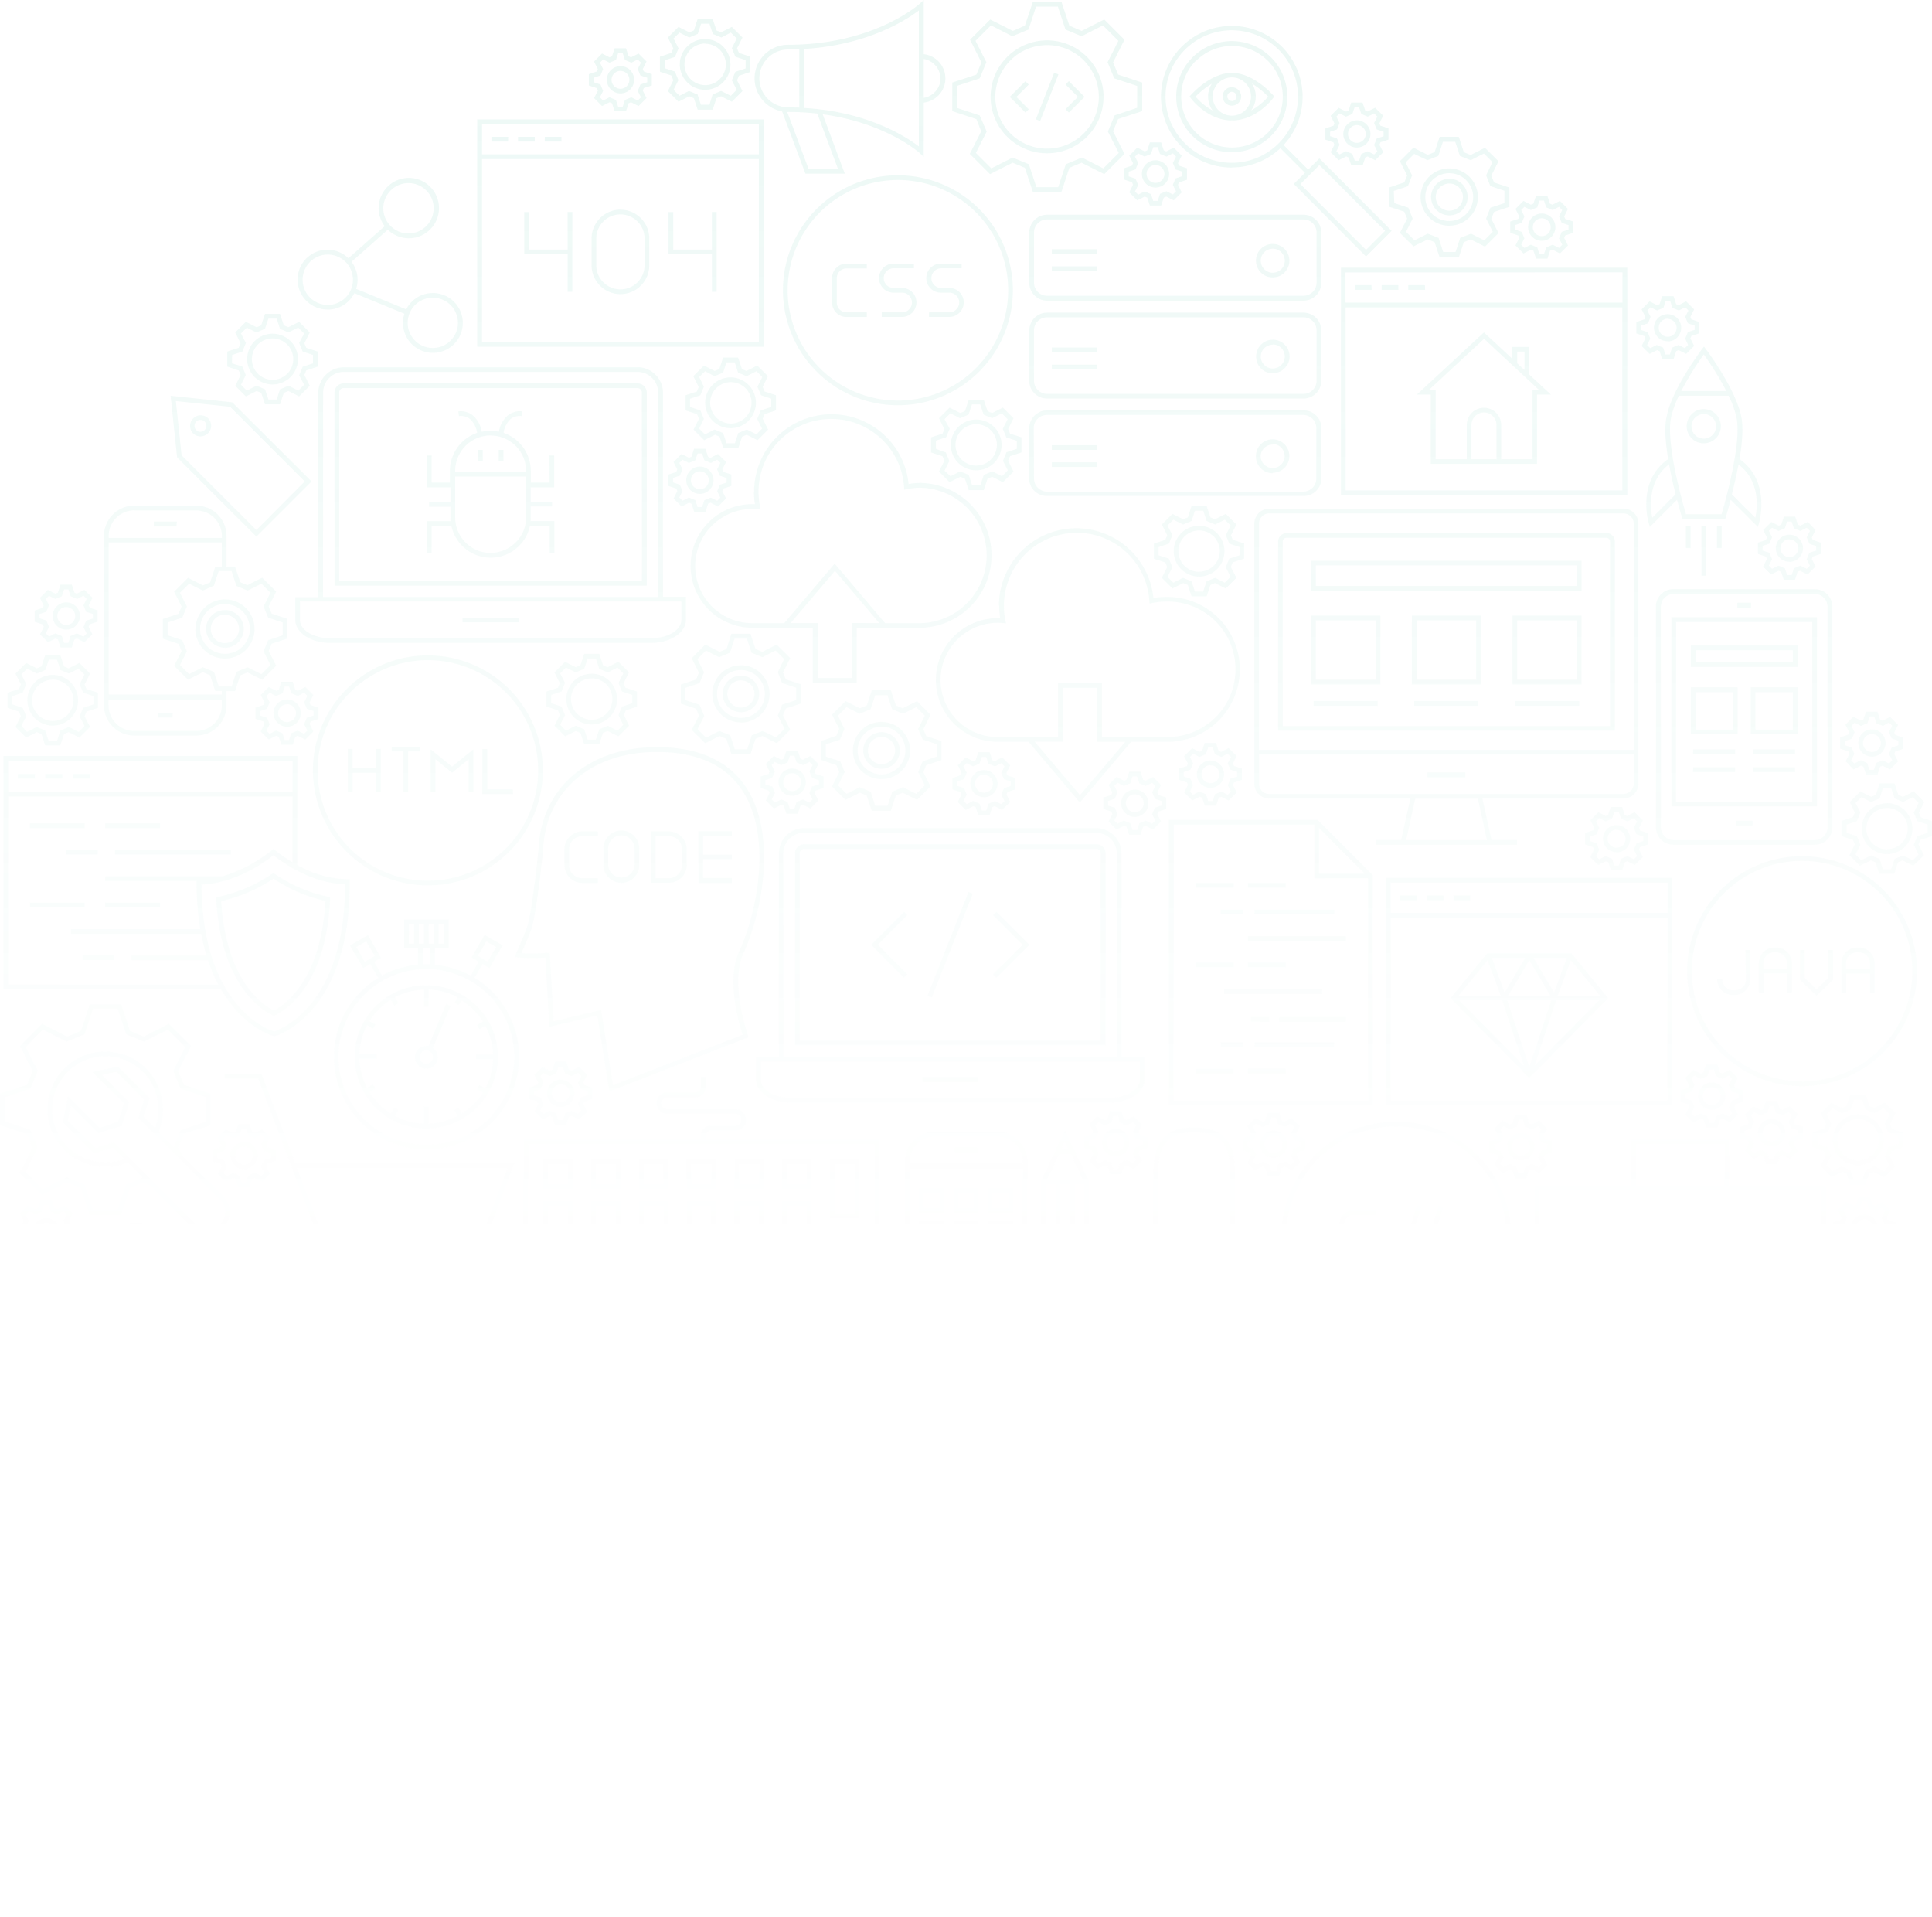 <svg xmlns="http://www.w3.org/2000/svg" xmlns:xlink="http://www.w3.org/1999/xlink" viewBox="0 0 452.06 448.51">
  <defs>
    <linearGradient id="linear-gradient" x1="226.03" x2="226.03" y2="448.51" gradientUnits="userSpaceOnUse">
      <stop offset="0.05" stop-color="#4dbea4" stop-opacity="0.1"/>
      <stop offset="0.65" stop-color="#4dbea4" stop-opacity="0"/>
    </linearGradient>
  </defs>
  <title>bg</title>
  <g id="Layer_2" data-name="Layer 2">
    <g id="Layer_1-2" data-name="Layer 1">
      <path d="M273.49,258.54H321.2V204.69L308.31,191.8H273.49Zm35.14-64.87,10.69,10.7H308.63Zm-34-.77h32.94v12.57H320.1v52H274.59Zm14.06,14.74h-8.83v-1.1h8.83Zm12.14,0H292v-1.1h8.83Zm-12.14,18.64h-8.83v-1.1h8.83Zm12.14,0H292v-1.1h8.83Zm-21,23.74h8.83v1.1h-8.83ZM292,250h8.83v1.1H292ZM292,219h22.91v1.1H292Zm17.39,13.52H286.44v-1.1h22.91Zm-23.73-19.73h5.15v1.09h-5.15Zm7.91,0H312.2v1.09H293.53Zm-7.91,31.05h5.15v1.1h-5.15Zm7.91,0H312.2v1.1H293.53Zm-.84-4.85v-1.1H297V239Zm6.6-1.1h15.58V239H299.29ZM233.8,141.68a18,18,0,0,0,.24,2.93h-.6a14.46,14.46,0,0,0,0,28.92h7.23l12,14.2,12-14.2h8.07a16.95,16.95,0,1,0,0-33.89,16.25,16.25,0,0,0-2.86.25,18.12,18.12,0,0,0-36.15,1.8ZM252.7,186l-10.59-12.49h6.54V160.91h8.11v12.61h6.54Zm-.77-61.37a17,17,0,0,1,17,15.93l.05.63.62-.13a16.13,16.13,0,0,1,3.24-.34,15.85,15.85,0,1,1,0,31.69h-15V159.81H247.56v12.61H233.44a13.36,13.36,0,1,1,0-26.72c.41,0,.82,0,1.22.06l.73.06-.15-.72a17.07,17.07,0,0,1,16.69-20.46ZM176.41,115a17.91,17.91,0,0,0,.24,2.93h-.6a14.46,14.46,0,1,0,0,28.92h14.12v12.87h10.3V146.86h15a16.95,16.95,0,0,0,0-33.89,16.28,16.28,0,0,0-2.87.25,18.12,18.12,0,0,0-36.15,1.8Zm23,30.74v12.87h-8.1V145.76H185l10.37-12.23,10.37,12.23ZM194.54,98a17.07,17.07,0,0,1,17,15.93l0,.63.62-.13a16.16,16.16,0,0,1,3.25-.34,15.85,15.85,0,0,1,0,31.69h-8.3l-11.81-13.93-11.81,13.93h-7.46a13.36,13.36,0,0,1,0-26.72c.41,0,.82,0,1.22.06l.73.06-.14-.72A17,17,0,0,1,194.54,98Zm-66.66,246.7V333.55H121.5v11.13Zm-5.28-10h4.18v8.94H122.6Zm6.92,10h6.38V329.42h-6.38Zm1.1-14.16h4.18v13.07h-4.18Zm13.3-4.88h-6.38v19h6.38Zm-1.1,17.95h-4.18V326.74h4.18Zm-.6,19.15.55-.17L138.9,352.5l-.48.14a18.18,18.18,0,0,1-23.14-17.5A18.09,18.09,0,0,1,131.81,317l.5,0V306.19l-.58,0a29,29,0,0,0,1.74,57.88A28.7,28.7,0,0,0,142.22,362.74ZM105.6,335.13a27.89,27.89,0,0,1,25.61-27.77V316a19.29,19.29,0,1,0,7,37.85l3.1,8a27.87,27.87,0,0,1-35.73-26.74Zm45.84-2.72.08.5,10.78-.63-.07-.58a28.9,28.9,0,0,0-27-25.48l-.58,0V317l.5,0A18.11,18.11,0,0,1,151.44,332.41Zm-15.7-25.05a27.8,27.8,0,0,1,25.33,23.89l-8.62.5A19.2,19.2,0,0,0,135.74,316Zm21.79,43.9a28.78,28.78,0,0,0,4.92-16.07v-.59l-10.79.64,0,.5a18.07,18.07,0,0,1-2.75,9l-.27.43,8.59,6.53Zm-7.45-6.32a19.34,19.34,0,0,0,2.64-8.66l8.62-.51a27.73,27.73,0,0,1-4.4,14.39Zm-4.6,16.54a29.16,29.16,0,0,0,9.93-7.44l.38-.44-8.58-6.54-.34.37a17.9,17.9,0,0,1-5.34,4l-.45.23L145,361.73Zm1.86-12.94,6.85,5.22a28.31,28.31,0,0,1-8.64,6.48l-3.09-8A19.15,19.15,0,0,0,147.34,348.54ZM31.4,172.07H45.92A7.08,7.08,0,0,0,53,165v-3.33h2L56.21,158l1.68-.7L61.36,159l3.26-3.26-1.75-3.47.7-1.68,3.69-1.22v-4.6l-3.69-1.22-.7-1.68,1.75-3.48-3.26-3.25-3.47,1.74-1.68-.69L55,132.53H53v-7.18a7.08,7.08,0,0,0-7.08-7.07H31.4a7.08,7.08,0,0,0-7.07,7.07V165A7.08,7.08,0,0,0,31.4,172.07Zm23.92-35,2.62,1.08,3.21-1.61,2.13,2.13-1.62,3.21,1.09,2.61,3.41,1.13v3l-3.41,1.13-1.09,2.61,1.62,3.21-2.13,2.13-3.21-1.61-2.62,1.08-1.12,3.41h-3l-1.13-3.41-2.61-1.08-3.21,1.61-2.14-2.13,1.62-3.21-1.08-2.61-3.42-1.13v-3l3.42-1.13,1.08-2.61-1.62-3.21,2.14-2.13,3.21,1.61L50.05,137l1.13-3.41h3Zm-4.94-4.51-1.21,3.69-1.69.69L44,135.17l-3.26,3.25,1.75,3.48-.7,1.68-3.69,1.22v4.6l3.69,1.22.7,1.68-1.75,3.48L44,159l3.47-1.75,1.69.7,1.21,3.69H51.9v.84H25.43V126.88H51.9v5.65Zm-19-13.15H45.92a6,6,0,0,1,6,6v.43H25.43v-.43A6,6,0,0,1,31.4,119.38Zm-6,44.23H51.9V165a6,6,0,0,1-6,6H31.4a6,6,0,0,1-6-6Zm15.92-40.48H36V122h5.38Zm-.93,44.69H36.91v-1.1h3.51Zm5.35-20.72a6.92,6.92,0,1,0,6.92-6.92A6.92,6.92,0,0,0,45.77,147.1Zm6.92-5.82a5.82,5.82,0,1,1-5.82,5.82A5.83,5.83,0,0,1,52.69,141.28Zm0,10.23a4.41,4.41,0,1,0-4.42-4.41A4.42,4.42,0,0,0,52.69,151.51Zm0-7.72a3.31,3.31,0,1,1-3.32,3.31A3.31,3.31,0,0,1,52.69,143.79ZM288.24,28.16a5.49,5.49,0,0,0,.58,0c5.41-.33,8.93-5,9.08-5.22l.26-.36-.29-.33c-.18-.2-4.23-4.8-9-5.18a4.21,4.21,0,0,0-.62,0,4.35,4.35,0,0,0-.63,0c-4.78.38-8.83,5-9,5.18l-.28.33.26.36c.15.2,3.67,4.89,9.07,5.22A5.68,5.68,0,0,0,288.24,28.16Zm-4.48-5.58a4.48,4.48,0,1,1,4.48,4.48A4.49,4.49,0,0,1,283.76,22.58Zm13,0a14.85,14.85,0,0,1-4,3.25,5.55,5.55,0,0,0,.18-6.29A19.2,19.2,0,0,1,296.73,22.61Zm-17,0a18.55,18.55,0,0,1,3.8-3,5.54,5.54,0,0,0-.89,3,5.6,5.6,0,0,0,1.06,3.27A14.42,14.42,0,0,1,279.75,22.61Zm8.49-2.2a2.17,2.17,0,1,0,2.17,2.17A2.18,2.18,0,0,0,288.24,20.41Zm0,3.24a1.07,1.07,0,1,1,1.07-1.07A1.08,1.08,0,0,1,288.24,23.65Zm0,15.55h0a16.52,16.52,0,0,0,11.34-4.5l5.75,5.75-2.62,2.61L319.63,60l6-6L308.72,37.05l-2.62,2.62-5.75-5.75a16.57,16.57,0,1,0-12.11,5.28ZM324.09,54l-4.46,4.45L304.27,43.06l4.45-4.45ZM277.27,11.61a15.5,15.5,0,1,1-4.55,11A15.47,15.47,0,0,1,277.27,11.61Zm11,24a13,13,0,0,0,9.17-22.16h0a13,13,0,1,0-9.17,22.16Zm-8.4-21.38a11.88,11.88,0,1,1-3.48,8.4A11.86,11.86,0,0,1,279.84,14.18ZM395,353.45h-.14a21.93,21.93,0,0,1-10.79-3.38,24.68,24.68,0,0,0-6.48-14l-.08-.09-.49-.5-.09-.09-.79-.76-.15-.17h0a24.79,24.79,0,0,0-33.08,0h-.14l-.11.21c-.25.23-.49.47-.73.71l-.1.1c-.15.15-.31.3-.46.47a.44.44,0,0,0-.09.1A24.74,24.74,0,0,0,334.59,353v.12a24.68,24.68,0,0,0,7,17.11l.11.13a24.87,24.87,0,0,0,28,5.28c4.32,7.46,10,9.08,10.38,9.16l.34.15.18-.05c.62-.17,15.23-4.43,15-30.93v-.55Zm-24.15-1H360v-10h.54a33.53,33.53,0,0,0,8.68-1.09A33.11,33.11,0,0,1,370.88,352.48ZM360,341.35V329.73a21.62,21.62,0,0,1,8.81,10.61A34.93,34.93,0,0,1,360,341.35Zm-1.1,0a41.31,41.31,0,0,1-8.67-1.27,21.57,21.57,0,0,1,8.67-10.34Zm0,1.16v10H348a32.4,32.4,0,0,1,1.81-11.39A42.74,42.74,0,0,0,358.87,342.5Zm-12,10H335.71a23.59,23.59,0,0,1,5.61-14.76,35,35,0,0,0,7.39,3.06A33.71,33.71,0,0,0,346.86,352.49Zm0,1.1a42.77,42.77,0,0,0,.76,6.51,40.41,40.41,0,0,0,1.35,5.1,35,35,0,0,0-7.67,3.13,23.57,23.57,0,0,1-5.61-14.74Zm1.84,6.3a41.42,41.42,0,0,1-.74-6.3h10.9v10a42.7,42.7,0,0,0-8.82,1.31A39.76,39.76,0,0,1,348.72,359.89Zm10.16,4.82v12c-3.13-.8-6.34-5-8.46-10.71A41.36,41.36,0,0,1,358.88,364.71Zm1.1,0a34.58,34.58,0,0,1,5.9.41,40.12,40.12,0,0,0,1.07,4.23c-2.05,4.07-4.55,6.7-7,7.33Zm0-1.1v-10h4.9v.49a58,58,0,0,0,.79,9.89A36.26,36.26,0,0,0,360,363.59Zm10.27-22.47a25.54,25.54,0,0,0,7.23-3.49,23.6,23.6,0,0,1,5.4,11.67,25,25,0,0,1-2.23-1.64l-.36-.3-.36.3a29.9,29.9,0,0,1-7.95,4.56A34.19,34.19,0,0,0,370.25,341.12Zm5.27-5.51h0l.65.63.39-.4-.31.48c.14.13.28.27.47.47h0l0,0,0,0a24,24,0,0,1-6.9,3.24,22.71,22.71,0,0,0-8.37-10.65,23.54,23.54,0,0,1,13.9,6.07Zm-33.37,1.15c.14-.16.29-.3.47-.47l.07-.08.63-.6h.13l.11-.22a23.59,23.59,0,0,1,13.79-6,22.82,22.82,0,0,0-8.24,10.4,33.87,33.87,0,0,1-7.06-2.9l0,0Zm.22,32.76c-.11-.11-.2-.23-.31-.35a34.33,34.33,0,0,1,7.3-2.94c1.73,4.75,4.19,8.46,6.85,10.33a23.46,23.46,0,0,1-13.76-6.94Zm20.27,7a17,17,0,0,0,4.8-5.8,30.4,30.4,0,0,0,1.72,3.95A23.49,23.49,0,0,1,362.64,376.56Zm17.83,7.25,0,0c-.14,0-14.25-4.07-14.45-29.18,6.8-.23,12.79-4.62,14.31-5.82,1.5,1.21,7.4,5.59,14.2,5.76C394.52,378.19,382.06,383.26,380.47,383.81Zm-.29-12.14L388.07,358l.95.55-8.62,14.89-8.18-8.39.79-.77Zm24.4-105.12H381.69v10.9H359.05v46.32h68.17V277.45H404.58Zm-21.79,1.1h20.69v9.8H382.79Zm-22.64,55V296.06l26,5.36v4h14v-4l26-5.36v26.61Zm27.07-18.33v-6.73h11.83v6.73Zm38.9-9.4-26,5.36v-3.79h-14v3.79l-26-5.36V278.55h66ZM183,26.06l5.46,14.56h9.21l-5.17-13.88c14.87,2,22.63,9,22.71,9.08l.93.85V24a5.7,5.7,0,0,0,0-11.33V0l-.93.85c-.1.1-10.62,9.62-30.73,9.62A7.86,7.86,0,0,0,183,26.06Zm37.08-7.72a4.69,4.69,0,0,1-3.94,4.55v-9.1A4.68,4.68,0,0,1,220.05,18.34Zm-24,21.18H189.2l-5-13.33.25,0a60.52,60.52,0,0,1,6.79.38ZM215,34.26c-2.8-2.15-11.91-8.16-26.88-9V11.45c15-.88,24.08-6.89,26.88-9ZM184.45,11.57c.88,0,1.73,0,2.58-.07V25.17c-.85,0-1.7-.06-2.58-.06a6.77,6.77,0,1,1,0-13.54Zm.07,436.71H245v-46.5H184.52Zm1.1-45.4h58.29v44.31H185.62Zm20.12,4.82v26.48l24.77-13.24Zm1.1,1.84,21.33,11.4-21.33,11.4Zm-5.21,28h-5.69v2.26h-3.69v1.1h3.69v2.32h5.69v-2.32h35.65v-1.1H201.63Zm-1.1,4.58H197v-3.49h3.49Zm86.75-118.17a23.12,23.12,0,1,0,23.12,23.12A23.14,23.14,0,0,0,287.28,323.93Zm21.11,16.89L292,345.21a5.09,5.09,0,0,0-1.73-2.23l8.5-14.72A22.09,22.09,0,0,1,308.39,340.82Zm-25.07,6.23a4,4,0,1,1,4,4A4,4,0,0,1,283.32,347.05Zm4-22a21.9,21.9,0,0,1,10.53,2.68l-8.49,14.71a5,5,0,0,0-2-.44,5.07,5.07,0,0,0-5.06,5.07,6.31,6.31,0,0,0,.07.76l-16.41,4.4A22,22,0,0,1,287.28,325Zm-21.12,28.24,16.41-4.39a5.07,5.07,0,0,0,1.72,2.23l-8.49,14.72A22.11,22.11,0,0,1,266.16,353.27Zm21.12,15.79a21.9,21.9,0,0,1-10.53-2.68l8.49-14.71a5,5,0,0,0,2,.44,5.07,5.07,0,0,0,5.06-5.06,4.78,4.78,0,0,0-.08-.77l16.42-4.4a22,22,0,0,1-21.4,27.18ZM111.15,296.49l9.23-24.41H69.07L61.33,251.6l-.14-.36H52.58v1.1h7.85l7.46,19.74h0l6.75,17.84,5.52,14.61a5.09,5.09,0,1,0,7.35,5.08h13a5.07,5.07,0,1,0,.08-1.1H87.51A5.09,5.09,0,0,0,82.46,304a4.87,4.87,0,0,0-1.27.18l-2.89-7.65Zm-5.52,9a4,4,0,1,1-4,4A4,4,0,0,1,105.63,305.46Zm-19.17,3.6a4,4,0,1,1-4-4A4,4,0,0,1,86.46,309.06Zm32.32-35.88-8.39,22.21H77.88l-8.39-22.21ZM291.43,376.36H255.14v48h48V384.83l-8.46-8.47Zm-1.1,1.1v9.87H274.42v-9.87Zm-17,0v9.87H268v-9.87ZM267,423.28V401.82h24.4v21.46Zm35.11,0h-9.62V400.72H265.85v22.56h-9.61V377.46h10.63v11h24.56v-11h2.8l7.83,7.82ZM269.8,406.43h18.7v1.1H269.8Zm0,5.61h18.7v1.1H269.8Zm0,5.61h18.7v1.1H269.8Zm19.33-31.13v-8.24H286v8.24Zm-2-7.14H288v6h-.94ZM391.47,137.82a4.06,4.06,0,0,0-4,4.16v51.46a4.06,4.06,0,0,0,4,4.15h33.28a4.06,4.06,0,0,0,4-4.15V142a4.07,4.07,0,0,0-4-4.16ZM427.61,142v51.46a3,3,0,0,1-2.86,3.05H391.47a3,3,0,0,1-2.85-3.05V142a3,3,0,0,1,2.85-3.06h33.28A3,3,0,0,1,427.61,142Zm-36.53,46.64H424.6l.55,0V144.4H391.08Zm1.1-43.12h31.87v42H392.18Zm17.53-3.36h-3.19V141h3.19ZM406.16,192h3.91v1.1h-3.91Zm-10.53-36h25v-5h-25Zm1.1-3.88H419.5v2.78H396.73Zm12.92,19.65h11v-11h-11Zm1.1-9.85h8.75v8.75h-8.75Zm-15.12,9.85h10.95v-11H395.63Zm1.1-9.85h8.75v8.75h-8.75Zm-.55,13.38H406v1.1h-9.85Zm14,0h9.85v1.1H410.2Zm-14,4.2H406v1.1h-9.85Zm14,0h9.85v1.1H410.2ZM306.8,138.18h63.26v-7H306.8Zm1.1-5.92H369v4.82H307.9Zm46,27.87h16.15V144H353.91Zm1.1-15H369V159H355Zm-24.65,15H346.5V144H330.36Zm1.1-15H345.4V159H331.46Zm-24.66,15H323V144H306.8Zm1.1-15h14V159h-14ZM307.35,164h15v1.1h-15Zm23.56,0h15v1.1h-15Zm23.55,0h15.05v1.1H354.46Zm21.34-39.28H301.06a2,2,0,0,0-2,2v44.21h78.8V126.72A2,2,0,0,0,375.8,124.69Zm.93,45.14h-76.6V126.72a.93.93,0,0,1,.93-.93H375.8a.93.93,0,0,1,.93.93ZM297,119a3.51,3.51,0,0,0-3.51,3.51V183.3a3.51,3.51,0,0,0,3.51,3.51h33l-2.15,9.68h-5.89v1.1h33v-1.1H349l-2.15-9.68h33a3.51,3.51,0,0,0,3.51-3.51V122.48a3.51,3.51,0,0,0-3.51-3.51Zm50.91,77.52H329l2.15-9.68h14.66Zm32-10.78H297a2.41,2.41,0,0,1-2.41-2.41v-6.82h87.69v6.82A2.41,2.41,0,0,1,379.86,185.71Zm2.41-63.23v52.9H294.58v-52.9a2.41,2.41,0,0,1,2.41-2.41h82.87A2.41,2.41,0,0,1,382.27,122.48ZM334,180.71h8.88v1.1H334Zm23.78-99.56h-3.91v2.78l-6.65-6.17L331.52,92.31h3.26v16.21h24.86V92.31h3.26l-5.13-4.76ZM355,82.25h1.71v4.28L355,85Zm-10.7,25.17v-8a2.93,2.93,0,1,1,5.86,0v8Zm14.28-16.21v16.21h-7.32v-8a4,4,0,0,0-8.06,0v8h-7.28V91.21h-1.56l12.89-11.95L360.1,91.21Zm-44.82,24.6h67V62.63h-67Zm1.1-1.1V71.91H379.6v42.8Zm64.78-51v7.08H314.82V63.73Zm-58.69,4.09H317v-1.1h3.9Zm6.25,0h-3.91v-1.1h3.91Zm6.25,0H329.5v-1.1h3.91Zm-76.73,14.6H246.11v-1.1h10.57Zm0,4H246.11v-1.1h10.57Zm41.11.89a3.91,3.91,0,1,0-3.91-3.9A3.91,3.91,0,0,0,297.79,87.34Zm0-6.71A2.81,2.81,0,1,1,295,83.44,2.81,2.81,0,0,1,297.79,80.63Zm-57,8.45A4.16,4.16,0,0,0,245,93.23h60a4.16,4.16,0,0,0,4.16-4.15V77.29A4.17,4.17,0,0,0,305,73.13H245a4.17,4.17,0,0,0-4.16,4.16Zm1.1-11.79A3.06,3.06,0,0,1,245,74.23h60a3.06,3.06,0,0,1,3.06,3.06V89.08A3.07,3.07,0,0,1,305,92.14H245a3.07,3.07,0,0,1-3.06-3.06Zm14.74,28H246.11v-1.1h10.57Zm0,4H246.11v-1.1h10.57Zm41.11,1.35a3.91,3.91,0,1,0-3.91-3.91A3.91,3.91,0,0,0,297.79,110.7Zm0-6.72a2.81,2.81,0,1,1-2.81,2.81A2.81,2.81,0,0,1,297.79,104Zm-57,8a4.16,4.16,0,0,0,4.16,4.15h60A4.16,4.16,0,0,0,309.2,112v-11.8A4.16,4.16,0,0,0,305,96H245a4.16,4.16,0,0,0-4.16,4.15Zm1.1-11.8a3.06,3.06,0,0,1,3.06-3h60a3.06,3.06,0,0,1,3.06,3V112A3.06,3.06,0,0,1,305,115H245a3.06,3.06,0,0,1-3.06-3.05Zm14.74-40.67H246.11v-1.1h10.57Zm0,4H246.11v-1.1h10.57ZM245,70.33h60a4.16,4.16,0,0,0,4.16-4.15V54.38A4.16,4.16,0,0,0,305,50.23H245a4.16,4.16,0,0,0-4.16,4.15v11.8A4.16,4.16,0,0,0,245,70.33Zm-3.06-15.95A3.06,3.06,0,0,1,245,51.33h60a3.06,3.06,0,0,1,3.06,3.05v11.8a3.06,3.06,0,0,1-3.06,3H245a3.06,3.06,0,0,1-3.06-3Zm55.85,10.51A3.91,3.91,0,1,0,293.88,61,3.91,3.91,0,0,0,297.79,64.89Zm0-6.71A2.81,2.81,0,1,1,295,61,2.8,2.8,0,0,1,297.79,58.18Zm92.54,49.21c-7.47,5.22-4.58,14.86-4.55,15l.27.87,6.35-6.34c.61,2.32,1.1,3.92,1.16,4.12l.12.39h10l.11-.39c.07-.2.55-1.8,1.16-4.12l6.36,6.34.27-.87c0-.1,2.91-9.74-4.55-15,.61-3.72.92-7.41.41-9.92-1.35-6.56-8-15.43-8.3-15.81l-.44-.58-.44.58c-.28.38-7,9.25-8.3,15.81C389.4,100,389.71,103.67,390.33,107.39Zm-3.72,13.72c-.47-2.34-1.12-8.61,3.93-12.5.45,2.51,1,5,1.54,7Zm24.11,0-5.49-5.46c.53-2.07,1.09-4.53,1.55-7C411.9,112.54,411.21,118.78,410.72,121.11ZM398.66,82.92a70.58,70.58,0,0,1,5.27,8.55H393.39A70.58,70.58,0,0,1,398.66,82.92ZM391,97.7a23.43,23.43,0,0,1,1.84-5.13h11.63a23,23,0,0,1,1.85,5.13h0c1.25,6.06-2.76,20.08-3.5,22.59H394.5C393.75,117.78,389.75,103.76,391,97.7Zm7.66,6a4,4,0,1,0-4-4A4,4,0,0,0,398.66,103.71Zm0-6.85a2.88,2.88,0,1,1-2.88,2.87A2.88,2.88,0,0,1,398.66,96.86Zm.55,26.27v11.55h-1.1V123.13Zm3.63,0v5.1h-1.1v-5.1Zm-7.26,0v5.1h-1.1v-5.1ZM178.66,27.93h-67V81.11h67Zm-1.1,1.1v7.08H112.79V29ZM112.79,80V37.21h64.77V80Zm6.09-46.89H115V32h3.91Zm6.24,0h-3.9V32h3.9Zm6.25,0h-3.9V32h3.9Zm13.8,15.93a6.76,6.76,0,0,0-6.75,6.75v6.26a6.75,6.75,0,0,0,13.5,0V55.8A6.75,6.75,0,0,0,145.17,49.05Zm5.65,13a5.65,5.65,0,0,1-11.3,0V55.8a5.65,5.65,0,0,1,11.3,0Zm-18-12.46h1.1V68.26h-1.1V59.48H122.66V49.6h1.1v8.78h9.06Zm33.76,0h1.1V68.26h-1.1V59.48H156.43V49.6h1.1v8.78h9.05ZM109.45,366a26.9,26.9,0,1,0-26.9,26.9A26.93,26.93,0,0,0,109.45,366Zm-26.9,25.8a25.8,25.8,0,1,1,25.8-25.8A25.83,25.83,0,0,1,82.55,391.79Zm2.94-31.49h1.1v11.39h-1.1v-5.15H79v5.15h-1.1V360.3H79v5.14h6.47Zm-13.36-.55H66.85v11.94H68v-5.15h4.18a3.4,3.4,0,0,0,0-6.79Zm0,5.69H68v-4.59h4.18a2.3,2.3,0,0,1,0,4.59Zm22.72-5.69H89.58v11.94h1.1v-5.15h4.17a3.4,3.4,0,1,0,0-6.79Zm0,5.69H90.68v-4.59h4.17a2.3,2.3,0,1,1,0,4.59ZM421.66,200.29a26.9,26.9,0,1,0,26.9,26.89A26.92,26.92,0,0,0,421.66,200.29Zm0,52.69a25.8,25.8,0,1,1,25.8-25.8A25.82,25.82,0,0,1,421.66,253Zm-6.06-31.33h-.41a3.66,3.66,0,0,0-3.65,3.66v6.86h1.1v-4.44h5.52v4.44h1.1v-6.86A3.66,3.66,0,0,0,415.6,221.65Zm-3,5v-1.32a2.56,2.56,0,0,1,2.55-2.56h.41a2.56,2.56,0,0,1,2.56,2.56v1.32Zm15.2-4.43h1.1v7l-3.86,3.7-3.86-3.7v-7h1.1v6.56l2.76,2.65,2.76-2.65Zm7.13-.55h-.42a3.66,3.66,0,0,0-3.65,3.66v6.86H432v-4.44h5.52v4.44h1.1v-6.86A3.66,3.66,0,0,0,435,221.65Zm-3,5v-1.32a2.56,2.56,0,0,1,2.55-2.56H435a2.56,2.56,0,0,1,2.55,2.56v1.32Zm-23.52-4.43h1.1v6.86a3.66,3.66,0,0,1-3.65,3.66h-.42a3.66,3.66,0,0,1-3.65-3.66H403a2.56,2.56,0,0,0,2.55,2.56h.42a2.56,2.56,0,0,0,2.55-2.56ZM210.1,41A26.9,26.9,0,1,0,237,67.91,26.93,26.93,0,0,0,210.1,41Zm0,52.7a25.8,25.8,0,1,1,25.8-25.8A25.84,25.84,0,0,1,210.1,93.71Zm15.4-23a3.39,3.39,0,0,1-3.36,3.44h-4.76V73.06h4.76a2.3,2.3,0,0,0,0-4.6h-2a3.4,3.4,0,0,1,0-6.8H225v1.1h-4.77a2.3,2.3,0,0,0,0,4.6h2A3.36,3.36,0,0,1,225.5,70.71Zm-27.44-9h4.76v1.1h-4.76A2.26,2.26,0,0,0,195.8,65V70.8a2.26,2.26,0,0,0,2.26,2.26h4.76v1.09h-4.76a3.36,3.36,0,0,1-3.36-3.35V65A3.37,3.37,0,0,1,198.06,61.66Zm16.37,9a3.38,3.38,0,0,1-3.35,3.44h-4.77V73.06h4.77a2.3,2.3,0,0,0,0-4.6h-2a3.4,3.4,0,0,1,0-6.8h4.76v1.1h-4.76a2.3,2.3,0,0,0,0,4.6h2A3.35,3.35,0,0,1,214.43,70.71ZM326.71,316.19a26.9,26.9,0,1,0-26.9-26.89A26.93,26.93,0,0,0,326.71,316.19Zm0-52.69a25.8,25.8,0,1,1-25.8,25.8A25.83,25.83,0,0,1,326.71,263.5Zm-13.33,29.05v-6a3.48,3.48,0,0,1,3.48-3.48h5v1.1h-5a2.38,2.38,0,0,0-2.38,2.38v6a2.39,2.39,0,0,0,2.38,2.38h5V296h-5A3.48,3.48,0,0,1,313.38,292.55ZM327,296.26l1.05.32,1.4-4.46h4l-1.3,4.14,1.06.32,1.39-4.46h2.24V291H335l1.07-3.44h3.42v-1.1h-3.07l1.29-4.14-1.06-.33-1.39,4.47h-4l1.29-4.14-1-.33-1.39,4.47H326.7v1.1h3L328.67,291h-3.43v1.1h3.08Zm3.86-8.68h4L333.85,291h-4ZM100.12,207.12a26.9,26.9,0,1,0-26.9-26.89A26.93,26.93,0,0,0,100.12,207.12Zm0-52.69a25.8,25.8,0,1,1-25.8,25.8A25.83,25.83,0,0,1,100.12,154.43Zm1.75,30.78h-1.1v-9.92l5,4.05,5-4.05v9.92h-1.1V177.6l-3.89,3.16-3.89-3.16Zm18.16.55h-7.17V175.24H114v9.42H120Zm-37.52-.55h-1.1v-10h1.1v4.44H88v-4.44h1.1v10H88v-4.43H82.51Zm11.9-9.42H91.64v-1.1h6.63v1.1H95.51v9.42h-1.1ZM321,366.28c-2.41,0-4.36,1.46-4.36,3.25s1.67,3,3.81,3.22v6.7h-1.65v1.1h1.65v1h-3v1.1h4.07v-9.91c2.14-.2,3.8-1.56,3.8-3.22S323.41,366.28,321,366.28Zm0,5.41c-1.77,0-3.26-1-3.26-2.16s1.49-2.15,3.26-2.15,3.25,1,3.25,2.15S322.77,371.69,321,371.69Zm9.08-6.3a12.75,12.75,0,0,0-9.08-3.77h0a12.85,12.85,0,1,0,9.09,3.77Zm-.78,17.38a11.75,11.75,0,1,1-8.31-20h0a11.75,11.75,0,0,1,8.3,20Zm9.26,8.48-5-5A17.26,17.26,0,0,0,321,357.19h0a17.27,17.27,0,1,0,11.8,29.86l5,5-2.56,2.57,16.61,16.61,5.91-5.91-16.61-16.61Zm-29-5.34a16.19,16.19,0,0,1,0-22.88A16,16,0,0,1,321,358.29h0a16.17,16.17,0,0,1,11.43,27.61A16.19,16.19,0,0,1,309.57,385.91Zm42.27,23.75L336.78,394.6l4.36-4.36,15.05,15.06ZM7.58,268.48l-3,5.88,5.2,5.19,5.87-3,3.22,1.34L21,284.17h7.35l2.06-6.24,3.22-1.34,1.7.86L45,287.17a5.14,5.14,0,0,0,7.27-7.27l-9.72-9.72-.86-1.7,1.34-3.22,6.24-2.06v-7.35l-6.24-2.06-1.34-3.22,3-5.88-5.19-5.19-5.88,3-3.22-1.34-2.06-6.24H21l-2.06,6.24-3.22,1.34-5.87-3-5.2,5.19,3,5.88-1.34,3.22L0,255.85v7.35l6.24,2.06Zm43.93,17.91a4,4,0,0,1-5.71,0L26.87,267.46l-.23-.23-4.35,1.36-6.44-6.44.71-3.47L23,265.1l5.47-1.77,1.78-5.47-6.43-6.42,3.47-.71,6.44,6.44-1.36,4.35,19.16,19.16A4,4,0,0,1,51.51,286.39ZM36.25,263.86l-2.65-2.65L35,256.86l-7.33-7.33-6.05,1.24L29,258.16l-1.39,4.29-4.3,1.4-7.39-7.39-1.23,6.05L22,269.84l4.35-1.36L29,271.13a12.42,12.42,0,1,1,7.27-7.27ZM1.1,256.65l6-2,1.73-4.16L6,244.91,10,240.84l5.61,2.83,4.16-1.73,2-6h5.76l2,6,4.16,1.73,5.61-2.83,4.07,4.07-2.83,5.61,1.73,4.16,6,2v5.75l-6,2-1.61,3.87-3.53-3.53a13.28,13.28,0,0,0,1-5.18A13.5,13.5,0,1,0,24.65,273a13.28,13.28,0,0,0,5.18-1l3.53,3.53-3.87,1.61-2,6H21.77l-2-6-4.16-1.73L10,278.21,6,274.14l2.83-5.61-1.73-4.16-6-2Zm179,112.58h-67v53.18h67Zm-1.1,1.1v7.08H114.19v-7.08Zm-64.77,51v-42.8H179v42.8Zm6.09-46.89h-3.91v-1.1h3.91Zm6.24,0h-3.9v-1.1h3.9Zm6.25,0h-3.9v-1.1h3.9Zm30.24,31h-6.78v-1.83h6.57v-7.52h-6.57v-2.93h-9.11v-1.83h6.57v-7.52H139.46v7.52H146v1.83h-9.11v2.93h-6.56v7.52h6.56v1.83h-6.77v2.92h-3.35V416h7.8v-7.65h-3.35v-1.82h9.49v1.82h-3.35V416h7.79v-7.65h-3.34v-1.82h9.49v1.82H148V416h7.79v-7.65h-3.34v-1.82h9.49v1.82h-3.35V416h7.79v-7.65H163Zm-22.45-20.53h12v5.32h-12Zm-7.07,30h-5.6v-5.45h5.6Zm10.58,0h-5.59v-5.45h5.59Zm10.59,0h-5.59v-5.45h5.59Zm7-12.4h-12v-5.32h12Zm-30.25-5.32h12v5.32h-12Zm6.56,6.42h6.57v-7.52H138v-1.83h17.12v1.83h-6.56v7.52h6.56v1.83H138Zm27.24,11.3h-5.59v-5.45h5.59ZM60,125.53l12.9-12.91L54.34,94.11,39.92,92.59,41.44,107ZM53.84,95.16,71.3,112.62,60,124,42.49,106.51,41.15,93.82Zm-8.68,6.19a2.49,2.49,0,0,0,3.52,0,2.49,2.49,0,0,0,0-3.52,2.49,2.49,0,0,0-3.52,3.52Zm.78-2.74a1.39,1.39,0,1,1,0,2A1.39,1.39,0,0,1,45.94,98.61ZM76.69,72.42a7,7,0,0,0,6.23-3.84l11.71,4.81a6.84,6.84,0,0,0-.34,2.13,7,7,0,1,0,.76-3.15l-11.71-4.8a7.2,7.2,0,0,0,.33-2.14,7,7,0,0,0-1.41-4.19l8.48-7.5a7.06,7.06,0,1,0-.73-.83l-8.48,7.5a7,7,0,1,0-4.84,12Zm24.58-2.78a5.88,5.88,0,1,1-5.88,5.88A5.88,5.88,0,0,1,101.27,69.64ZM95.58,42.83a5.89,5.89,0,1,1-5.89,5.89A5.89,5.89,0,0,1,95.58,42.83ZM76.69,59.55a5.89,5.89,0,1,1-5.88,5.88A5.88,5.88,0,0,1,76.69,59.55Zm229,354.16,12.06,4.5,4.51,12.07,14.86-31.43Zm2.82-.12,24.83-11.74L318,417.15Zm10.31,4.33,15.29-15.29-11.73,24.83ZM245,35.86a13.21,13.21,0,1,0-13.21-13.2A13.21,13.21,0,0,0,245,35.86Zm0-25.31a12.11,12.11,0,1,1-12.11,12.11A12.12,12.12,0,0,1,245,10.55ZM229.59,30.72,226.92,36l4.73,4.73,5.3-2.67,2.86,1.19,1.86,5.63h6.69l1.86-5.63,2.86-1.19,5.3,2.67L263.11,36l-2.67-5.3,1.19-2.86L267.26,26V19.31l-5.63-1.86-1.19-2.86,2.67-5.3-4.73-4.73-5.3,2.67L250.22,6,248.36.41h-6.69L239.81,6,237,7.23l-5.3-2.67-4.73,4.73,2.67,5.3-1.19,2.86-5.63,1.86V26l5.63,1.86ZM223.87,20.1l5.36-1.77,1.57-3.78-2.54-5,3.61-3.61,5,2.54,3.79-1.57,1.76-5.36h5.11l1.77,5.36,3.78,1.57,5-2.54,3.61,3.61-2.54,5,1.57,3.78,5.36,1.77v5.11L260.8,27l-1.57,3.78,2.54,5-3.61,3.61-5-2.54-3.78,1.57-1.77,5.36h-5.11l-1.76-5.36-3.79-1.57-5,2.54-3.61-3.61,2.54-5L229.23,27l-5.36-1.77Zm19.5,8.21-1-.4L246.66,17l1,.4Zm5.95-2.76,2.9-2.89-2.9-2.9.78-.78,3.67,3.68-3.67,3.67Zm-9.38.78-3.68-3.67L239.94,19l.77.78-2.89,2.9,2.89,2.89ZM261.6,325.88H239.9l-6.62,7.45H198.83v38.76H261.6ZM260.5,371H199.93V334.43h33.84l6.62-7.45H260.5Zm36.12-82.29H289V278.16c0-.45,0-.9,0-1.35,0-4,.06-8.19-2.45-10.73-1.56-1.56-3.89-2.33-7.13-2.33s-5.46.77-7,2.34c-2.57,2.58-2.56,6.88-2.55,10.67v1.39c0,2.35,0,8.67,0,10.55h-7.64v32h34.43Zm-25.69-10.54v-1.4c0-3.76,0-7.64,2.23-9.9,1.35-1.35,3.39-2,6.24-2s5,.66,6.35,2c2.19,2.21,2.16,6.14,2.13,9.95,0,.45,0,.9,0,1.35V288.7H270.93C270.92,286.82,270.91,280.51,270.93,278.16Zm24.59,41.46H263.29V289.8h32.23Zm-5.2-25H268.49v9.18h21.83Zm-1.1,8.08H269.59v-7h19.63Zm-15.32-1.63h-1.1v-3.72h1.1Zm4,0h-1.1v-3.72h1.1Zm4,0h-1.1v-3.72H282Zm4,0h-1.1v-3.72H286ZM127.62,224l.92,16.21,11.23-2.67,2.81,17.79,32.58-12.69-.18-.5c0-.12-4.27-12.18-1-19.2,4.17-9,8-27.44.64-38.69-4.3-6.55-11.75-9.73-22.09-9.45-15.32.41-26,10-26.52,23.84,0,.16-1.59,15.58-2.81,18.62s-2.48,5.9-2.49,5.93l-.31.69.75.08A42.29,42.29,0,0,0,127.62,224ZM122,223c.45-1,1.31-3,2.2-5.25,1.28-3.18,2.82-18.28,2.89-19,.52-13.26,10.75-22.43,25.45-22.82,9.94-.27,17.06,2.75,21.15,9,7.14,10.87,3.34,28.84-.73,37.61-3.1,6.67,0,17.09.8,19.53l-30.33,11.81-2.78-17.62-11.1,2.64-.92-16-.56,0A44.71,44.71,0,0,1,122,223Zm10.07-20.64v-3.68a4.2,4.2,0,0,1,4.19-4.19h3.63v1.1h-3.63a3.09,3.09,0,0,0-3.09,3.09v3.68a3.08,3.08,0,0,0,3.09,3.08h3.63v1.1h-3.63A4.19,4.19,0,0,1,132.09,202.32Zm13.31,4.18a4.19,4.19,0,0,0,4.19-4.18v-3.68a4.19,4.19,0,1,0-8.37,0v3.68A4.18,4.18,0,0,0,145.4,206.5Zm-3.08-7.86a3.09,3.09,0,1,1,6.17,0v3.68a3.09,3.09,0,0,1-6.17,0Zm18.38,3.68v-3.68a4.2,4.2,0,0,0-4.19-4.19h-4.18V206.5h4.18A4.19,4.19,0,0,0,160.7,202.32Zm-7.28-6.77h3.09a3.09,3.09,0,0,1,3.09,3.09v3.68a3.08,3.08,0,0,1-3.09,3.08h-3.09Zm17.84,10.95h-7.83V194.45h7.83v1.1h-6.73v4.38h6.73V201h-6.73v4.37h6.73ZM169.9,363.56h21.37l5.8-40.15,2-7.11-8-9.19H170.12l-8,9.19,2,7.11ZM166.59,333h28l-2.28,15.81H168.88Zm23.72,29.45H170.85L169,349.92h23.09Zm4.42-30.55h-28.3l-1.16-8.07H195.9Zm-29.68-9.17L163.44,317h34.28l-1.6,5.76Zm5.57-14.53h19.92l6.7,7.67H163.93Zm10,27.37a5.34,5.34,0,1,0,5.34,5.34A5.34,5.34,0,0,0,180.58,335.58Zm0,9.57a4.24,4.24,0,1,1,4.24-4.23A4.24,4.24,0,0,1,180.58,345.15ZM99.75,230.48a16.76,16.76,0,1,0,16.76,16.75A16.77,16.77,0,0,0,99.75,230.48Zm8.29,30-.8-1.38-.95.55.8,1.39a15.42,15.42,0,0,1-6.79,1.81v-4H99.2v4a15.38,15.38,0,0,1-6.79-1.81l.8-1.39-.95-.55-.8,1.38a15.72,15.72,0,0,1-5-5l1.38-.79-.55-1-1.39.81a15.6,15.6,0,0,1-1.81-6.8h4v-1.1h-4a15.59,15.59,0,0,1,1.81-6.79l1.39.8.55-.95-1.38-.8a15.8,15.8,0,0,1,5-5l.8,1.38.95-.55-.8-1.4a15.55,15.55,0,0,1,6.79-1.8v4h1.1v-4a15.42,15.42,0,0,1,6.79,1.81l-.72,1.25.95.55L108,234a15.8,15.8,0,0,1,5,5l-1.38.8.55.95,1.39-.8a15.59,15.59,0,0,1,1.81,6.79h-4v1.1h4a15.6,15.6,0,0,1-1.81,6.8l-1.39-.81-.55,1,1.38.79A15.72,15.72,0,0,1,108,260.49Zm3-31.73,1.87-3.24,1.63.94,3.06-5.31-4.2-2.43L110.34,224,112,225l-1.87,3.24a21.59,21.59,0,0,0-8.39-2.54v-3.84h3.23V215.1H94.56v6.73h3.23v3.84a21.59,21.59,0,0,0-8.39,2.54L87.53,225l1.63-.94-3.07-5.31-4.21,2.43L85,226.46l1.63-.94,1.87,3.24a21.66,21.66,0,1,0,22.6,0Zm2.76-8.54,2.3,1.33-2,3.41-2.3-1.33Zm-30.42,1.33,2.3-1.33,2,3.41L85.35,225ZM98,216.2H99.2v4.53H98Zm2.32,0h1.22v4.53H100.3Zm3.54,4.53h-1.22V216.2h1.22Zm-8.18-4.53h1.22v4.53H95.66Zm3.23,5.63h1.72v3.76l-.86,0-.86,0Zm.86,46a20.57,20.57,0,1,1,20.56-20.57A20.59,20.59,0,0,1,99.75,267.8Zm4.65-33-4.15,9.84a2.73,2.73,0,0,0-.5,0,2.67,2.67,0,1,0,1.51.48l4.16-9.84Zm-4.65,14a1.56,1.56,0,1,1,1.55-1.56A1.55,1.55,0,0,1,99.75,248.79ZM8.18,182.15h-4v-1.1h4Zm6.42,0h-4v-1.1h4Zm6.41,0H17v-1.1h4Zm-1.2,11.57H7v-1.1H19.81Zm17.65,0H24.62v-1.1H37.46ZM19.81,212.25H7v-1.1H19.81Zm17.65,0H24.62v-1.1H37.46ZM15.4,198.8h7.49v1.1H15.4Zm11.5,0H54v1.1H26.9Zm-7.62,24.7h7.48v1.1H19.28Zm44.51,18.78.36.15.18-.05c.18,0,17.78-5.17,17.49-36.14v-.55h-.55a24.91,24.91,0,0,1-11.71-3.35v-25.5H.81v54.57H51.7C56.87,240.33,63.72,242.26,63.79,242.28Zm.42-1-.07,0c-.17-.05-16.8-4.73-17-34.37,8.07-.23,15.18-5.51,16.86-6.85,1.65,1.34,8.66,6.61,16.73,6.77C80.8,234.78,66,240.67,64.21,241.27ZM68.46,178v7.29H1.91V178ZM1.91,230.32v-44H68.46v15.39a33.14,33.14,0,0,1-4.1-2.83l-.36-.31-.36.3A34.3,34.3,0,0,1,52.06,205H24.62v1.1H46v.26a66.94,66.94,0,0,0,.86,11H16.6v1.1H47.09a48.34,48.34,0,0,0,1.23,5.07H30.77v1.1h17.9a37.41,37.41,0,0,0,2.42,5.72Zm61.77-25.91a35.76,35.76,0,0,1-12.61,5.4l-.47.1,0,.48c1.1,19.92,10.44,25.82,13.27,27.15l.25.11.24-.12c3.57-1.84,12-8.18,12.88-27.19l0-.48-.47-.09a34.7,34.7,0,0,1-12.53-5.36l-.31-.2Zm12.47,6.35c-1,18.05-9.14,24.09-12,25.66C61.2,235,52.91,229.19,51.75,210.8A36.83,36.83,0,0,0,64,205.53,35.78,35.78,0,0,0,76.15,210.76ZM25.43,308.34h1.75a4.82,4.82,0,0,0,9.31,0h1.76v1.91h1.1v-3H36.67c0-.06,0-.11,0-.16v-.94H38.8V305H36.68v-1.1h2.67v-3h-1.1v1.91H36.68v-1a4.86,4.86,0,0,0-3-4.49,2.25,2.25,0,0,1,.64-1.16,1.35,1.35,0,0,1,1.08-.28l.11-1.1a2.46,2.46,0,0,0-1.9.54,3.27,3.27,0,0,0-1,1.72,5.82,5.82,0,0,0-.73-.07,5.82,5.82,0,0,0-.73.07,3.29,3.29,0,0,0-1-1.72,2.4,2.4,0,0,0-1.9-.54l.12,1.1a1.33,1.33,0,0,1,1.07.28,2.12,2.12,0,0,1,.64,1.16A4.86,4.86,0,0,0,27,301.8v1H25.43v-1.91h-1.1v3H27V305H24.88v1.1H27v.94c0,.05,0,.1,0,.16H24.33v3h1.1Zm6.41,2.48a3.74,3.74,0,0,1-3.75-3.74v-4.35h7.49v4.35A3.74,3.74,0,0,1,31.84,310.82Zm0-12.76a3.74,3.74,0,0,1,3.72,3.57H28.11A3.75,3.75,0,0,1,31.84,298.06Zm1.72,2.59h-1.1v-1.24h1.1Zm-2.35,0h-1.1v-1.24h1.1ZM43.64,316l5,5-2.57,2.56,16.61,16.61,5.91-5.9L52,317.59l-2.57,2.57-5-5A17.26,17.26,0,0,0,31.84,286.1h0a17.27,17.27,0,0,0-12.22,29.49h0a17.25,17.25,0,0,0,24,.36ZM67,334.21l-4.36,4.35L47.61,323.5,52,319.15ZM20.4,291.93a16.09,16.09,0,0,1,11.44-4.74h0A16.18,16.18,0,1,1,20.4,314.81h0A16.19,16.19,0,0,1,20.4,291.93Zm11.44,24.28a12.84,12.84,0,1,0,0-25.68h0a12.84,12.84,0,1,0,0,25.68Zm-8.31-21.15a11.7,11.7,0,0,1,8.31-3.43h0a11.73,11.73,0,1,1-8.31,3.43ZM348,223l-8.59,10.5,18.43,18.67,18.44-18.67-8.6-10.5Zm9.84,11h5.14l-5.14,15.61L352.65,234Zm-4.93-1.1,4.93-8.3,4.93,8.3h-9.86Zm5.9-8.82h7.82l-3,8.1Zm-6.75,8.1-3-8.1h7.82Zm-.91.72h-9.84l6.77-8.28ZM346,234h5.5l5.05,15.31L341.41,234Zm18.1,0h10.08l-15.12,15.31Zm5.5-1.1h-5.11l3.07-8.28,6.78,8.28Zm21.69-27.52h-67v53.18h67Zm-1.1,1.1v7.08H325.4v-7.08Zm-64.78,51v-42.8h64.78v42.8Zm6.09-46.89h-3.9v-1.1h3.9Zm6.25,0h-3.9v-1.1h3.9Zm6.25,0h-3.9v-1.1H344Zm-210,80.3h-6.86v6.86H134Zm-1.1,5.76h-4.66v-4.66h4.66Zm12.28-5.76h-6.86v6.86h6.86Zm-1.1,5.76h-4.66v-4.66h4.66Zm23.45-5.76h-18v6.86h18Zm-1.1,5.76H150.6v-4.66h15.84Zm12.28-5.76h-6.86v6.86h6.86Zm-1.1,5.76H173v-4.66h4.66Zm12.28-5.76H183v6.86h6.87Zm-1.1,5.76h-4.67v-4.66h4.67Zm12.27-5.76h-6.86v6.86h6.86ZM200,296.6h-4.66v-4.66H200ZM134,281h-6.86v6.87H134Zm-1.1,5.77h-4.66v-4.67h4.66ZM145.19,281h-6.86v6.87h6.86Zm-1.1,5.77h-4.66v-4.67h4.66ZM156.37,281H149.5v6.87h6.87Zm-1.1,5.77H150.6v-4.67h4.67ZM167.54,281h-6.86v6.87h6.86Zm-1.1,5.77h-4.66v-4.67h4.66ZM178.72,281h-6.86v6.87h6.86Zm-1.1,5.77H173v-4.67h4.66ZM189.9,281H183v6.87h6.87Zm-1.1,5.77h-4.67v-4.67h4.67ZM134,271.21h-6.86v6.86H134Zm-1.1,5.77h-4.66v-4.67h4.66Zm12.28-5.77h-6.86v6.86h6.86Zm-1.1,5.77h-4.66v-4.67h4.66Zm12.28-5.77H149.5v6.86h6.87Zm-1.1,5.77H150.6v-4.67h4.67Zm12.27-5.77h-6.86v6.86h6.86Zm-1.1,5.77h-4.66v-4.67h4.66Zm12.28-5.77h-6.86v6.86h6.86Zm-1.1,5.77H173v-4.67h4.66Zm12.28-5.77H183v6.86h6.87ZM188.8,277h-4.67v-4.67h4.67Zm12.27-5.77h-6.86V285h6.86Zm-1.1,12.7h-4.66v-11.6H200Zm5.78-17.37H165.13v-1.07a1.21,1.21,0,0,1,1.32-1.06h5.7a2.42,2.42,0,0,0,2.42-2.42v-.11a2.42,2.42,0,0,0-2.42-2.42H156.07a1.32,1.32,0,0,1-1.32-1.32V258a1.32,1.32,0,0,1,1.32-1.32h6.64a2.43,2.43,0,0,0,2.42-2.42V252H164v2.25a1.32,1.32,0,0,1-1.32,1.32h-6.64a2.42,2.42,0,0,0-2.42,2.42v.11a2.43,2.43,0,0,0,2.42,2.42h16.08a1.32,1.32,0,0,1,1.32,1.32V262a1.32,1.32,0,0,1-1.32,1.32h-5.7a2.31,2.31,0,0,0-2.42,2.16v1.07H122.48v35.84h83.27Zm-1.1,34.74H123.58V267.64h81.07Zm28.66,17.22a7.09,7.09,0,0,0,7.08-7.08V271.78a7.09,7.09,0,0,0-7.08-7.08H218.79a7.08,7.08,0,0,0-7.07,7.08v39.64a7.08,7.08,0,0,0,7.07,7.08Zm6-9.56H212.82V273.31h26.47Zm-20.5-43.14h14.52a6,6,0,0,1,6,6v.43H212.82v-.43A6,6,0,0,1,218.79,265.8Zm-6,45.62V310h26.47v1.38a6,6,0,0,1-6,6H218.79A6,6,0,0,1,212.82,311.42Zm15.92-41.86h-5.38v-1.1h5.38Zm-.93,44.69H224.3v-1.1h3.51Zm-6.88-36.41h-5.85v5.86h5.85Zm-1.1,4.76h-3.65v-3.66h3.65Zm9.15-4.76h-5.86v5.86H229Zm-1.1,4.76h-3.66v-3.66h3.66Zm9.14-4.76h-5.85v5.86H237Zm-1.09,4.76h-3.66v-3.66h3.66Zm-15,2.89h-5.85v5.85h5.85Zm-1.1,4.75h-3.65v-3.65h3.65Zm9.15-4.75h-5.86v5.85H229Zm-1.1,4.75h-3.66v-3.65h3.66Zm9.14-4.75h-5.85v5.85H237Zm-1.09,4.75h-3.66v-3.65h3.66Zm-15,8.74v-5.85h-5.85V299Zm-4.75-4.75h3.65v3.65h-3.65Zm12.8-1.1h-5.86V299H229Zm-1.1,4.75h-3.66v-3.65h3.66Zm9.14,2.89h-5.85v5.86H237Zm-1.09,4.76h-3.66v-3.66h3.66Zm11.13,13h4.29a3.49,3.49,0,0,0,3.48-3.49V276.35l-5.63-11.89-5.62,11.89V315A3.49,3.49,0,0,0,247.06,318.5Zm4.29-1.1h-4.29a2.38,2.38,0,0,1-2.38-2.39v-2.53h9V315A2.39,2.39,0,0,1,251.35,317.4Zm2.06-41.48H245l2.85-6h2.72Zm-3,1.1v34.36h-2.31V277Zm1.1,0h2.27v34.36h-2.27ZM247,277v34.36h-2.27V277ZM250,268.8h-1.67l.83-1.77ZM128.6,112.88h-4.4v-2.73a9.42,9.42,0,0,0-6.37-8.89,5.5,5.5,0,0,1,1.61-3.21,3.44,3.44,0,0,1,2.65-.71l.12-1.09a4.47,4.47,0,0,0-3.48,1,6.54,6.54,0,0,0-2,3.75,9.65,9.65,0,0,0-2-.2,9.8,9.8,0,0,0-2,.2,6.49,6.49,0,0,0-2-3.75,4.45,4.45,0,0,0-3.47-1l.11,1.09a3.42,3.42,0,0,1,2.65.71,5.56,5.56,0,0,1,1.62,3.21,9.42,9.42,0,0,0-6.37,8.89v2.73H101v-6.33h-1.1V114h5.5v3.43h-5v1.1h5V121a9.1,9.1,0,0,0,0,.91H99.91v7.43H101V123h4.62A9.39,9.39,0,0,0,124,123h4.62v6.33h1.1v-7.43h-5.55a9.08,9.08,0,0,0,0-.91v-2.52h5v-1.1h-5V114h5.5v-7.43h-1.1Zm-13.8-11a8.3,8.3,0,0,1,8.3,8.29v.22H106.51v-.22A8.3,8.3,0,0,1,114.8,101.86Zm0,27.47a8.31,8.31,0,0,1-8.29-8.3v-9.56H123.1V121A8.31,8.31,0,0,1,114.8,129.33Zm3-21.56h-1.1v-2.55h1.1Zm-4.84,0h-1.09v-2.55h1.09Zm36.28-21.88H80.4a6,6,0,0,0-5.92,6v47.79H69.1V145c0,3,3.63,5.39,8.08,5.39h75.25c4.45,0,8.07-2.42,8.07-5.39v-5.39h-5.37V91.85A6,6,0,0,0,149.21,85.89Zm-73.63,6A4.84,4.84,0,0,1,80.4,87h68.81A4.85,4.85,0,0,1,154,91.85v47.79H75.58Zm83.82,48.89V145c0,2.37-3.12,4.29-7,4.29H77.18c-3.85,0-7-1.92-7-4.29v-4.29h89.2ZM149.21,89.69H80.4a2.15,2.15,0,0,0-2.13,2.16V137h73.07V91.85A2.15,2.15,0,0,0,149.21,89.69Zm1,46.16H79.37v-44a1,1,0,0,1,1-1.06h68.81a1,1,0,0,1,1,1.06Zm-28.85,9.73H108.22v-1.1h13.17Zm105.25,63.09,1,.41-9.59,24.26-1-.41Zm6.54,4.64,7.7,7.7-7.7,7.7-.78-.78,6.93-6.92-6.93-6.93Zm-20.87.77L205.39,221l6.92,6.92-.78.78-7.7-7.7,7.7-7.7Zm44.26-16.58H188.14a2.13,2.13,0,0,0-2.12,2.15v44.86H258.7V199.65A2.14,2.14,0,0,0,256.57,197.5Zm1,45.91H187.12V199.65a1,1,0,0,1,1-1.05h68.43a1,1,0,0,1,1,1.05Zm10.21,9.14v-5.36h-5.34V199.65a5.92,5.92,0,0,0-5.9-5.93H188.14a5.92,5.92,0,0,0-5.89,5.93v47.54H176.9v5.36c0,2.95,3.6,5.36,8,5.36h74.85C264.21,257.91,267.81,255.5,267.81,252.55Zm-84.47-52.9a4.83,4.83,0,0,1,4.8-4.83h68.43a4.82,4.82,0,0,1,4.8,4.83v47.54h-78ZM178,252.55v-4.26h88.71v4.26c0,2.35-3.11,4.26-6.93,4.26H184.93C181.11,256.81,178,254.9,178,252.55Zm37.81-.55h13.1v1.1h-13.1Zm101,97.32a5.13,5.13,0,0,0,7.25,0l8.39-8.38a5.37,5.37,0,0,0,.67-.84,5.51,5.51,0,0,0,.85-.68l8.38-8.39a5.13,5.13,0,0,0,0-7.25l-2.14-2.14a5.12,5.12,0,0,0-7.25,0L324.56,330a5.37,5.37,0,0,0-.67.84,5,5,0,0,0-.85.68l-8.38,8.39a5.13,5.13,0,0,0,0,7.25Zm16.93-26.91a4,4,0,0,1,5.69,0l2.15,2.15a4,4,0,0,1,0,5.69l-8.39,8.39a4,4,0,0,1-5.69,0l-2.15-2.15a3.8,3.8,0,0,1-.72-1l1.18-1.18a1.1,1.1,0,0,1,.14-.09,2.32,2.32,0,0,0,.6,1.08l2.15,2.15a2.33,2.33,0,0,0,3.29,0l8.38-8.39a2.32,2.32,0,0,0,0-3.29l-2.14-2.14a2.38,2.38,0,0,0-3.29,0l-6.69,6.69a5.14,5.14,0,0,0-2.2-.21Zm-9.92,13.88a5.1,5.1,0,0,0,.75,1l2.15,2.15a5,5,0,0,0,1,.75l-6.4,6.4a1.24,1.24,0,0,1-1.73,0l-2.15-2.15a1.22,1.22,0,0,1-.35-.87,1.19,1.19,0,0,1,.35-.86ZM327,334a1.12,1.12,0,0,1,.51.28l2.15,2.15a1.22,1.22,0,0,1,.3.5,1.23,1.23,0,0,1-.51-.29l-2.15-2.15A1.25,1.25,0,0,1,327,334Zm5.42-.33-2.15-2.15a5,5,0,0,0-1-.75l6.4-6.4a1.26,1.26,0,0,1,1.73,0l2.15,2.15a1.24,1.24,0,0,1,0,1.73l-6.4,6.4A5.1,5.1,0,0,0,332.44,333.69Zm-17,7,8.39-8.38a4,4,0,0,1,5.69,0l2.15,2.15a3.8,3.8,0,0,1,.72,1l-1.18,1.18a1.1,1.1,0,0,1-.14.09,2.32,2.32,0,0,0-.6-1.08l-2.15-2.15a2.33,2.33,0,0,0-3.29,0l-8.38,8.39a2.32,2.32,0,0,0,0,3.28l2.14,2.15a2.33,2.33,0,0,0,3.29,0l6.69-6.69a5.28,5.28,0,0,0,1.57.27c.21,0,.42,0,.63-.06l-7.69,7.69a4,4,0,0,1-5.69,0l-2.15-2.15a4,4,0,0,1,0-5.7ZM91,320.9a5.94,5.94,0,1,0,5.93,5.93A5.94,5.94,0,0,0,91,320.9Zm0,10.77a4.84,4.84,0,1,1,4.83-4.84A4.84,4.84,0,0,1,91,331.67Zm10.58-3.08v-3.52l-2.68-.88-.44-1.07,1.27-2.52-2.49-2.49-2.52,1.27-1.07-.45-.89-2.68H89.19l-.88,2.68-1.08.45-2.52-1.27-2.49,2.49,1.27,2.52-.44,1.07-2.68.88v3.52l2.68.89.44,1.07-1.27,2.52,2.49,2.49,2.52-1.27,1.08.44.88,2.68h3.52l.89-2.68,1.07-.44,2.52,1.27,2.49-2.49-1.27-2.52.44-1.07Zm-3.19,4.26L97,334.22l-2.26-1.14-2,.83-.79,2.4H90l-.79-2.4-2-.83-2.26,1.14-1.37-1.37,1.14-2.26-.83-2-2.4-.79v-1.93l2.4-.8.83-2-1.14-2.26,1.37-1.36,2.26,1.14,2-.83.79-2.41h1.94l.79,2.41,2,.83L97,319.45l1.37,1.36-1.14,2.26.83,2,2.4.8v1.93l-2.4.79-.83,2Zm93.8-159.52v4.47L195.7,179l.67,1.61-1.69,3.35,3.16,3.16,3.35-1.69,1.61.67,1.18,3.56h4.47l1.17-3.56,1.61-.67,3.35,1.69,3.16-3.16-1.68-3.35.66-1.61,3.57-1.18v-4.47l-3.57-1.17-.66-1.61,1.68-3.35L214.58,164l-3.35,1.68-1.61-.66-1.17-3.56H204l-1.18,3.56-1.61.66L197.84,164l-3.16,3.16,1.69,3.35-.67,1.61Zm3.88-5.92,2-2,3.09,1.55,2.54-1.05,1.08-3.28h2.88l1.09,3.28,2.54,1.05,3.09-1.55,2,2-1.55,3.1L215.9,173l3.29,1.09V177l-3.29,1.08-1.05,2.54,1.55,3.09-2,2-3.09-1.56-2.54,1.05-1.09,3.29h-2.88l-1.08-3.29-2.54-1.05-3.09,1.56-2-2,1.56-3.09-1.05-2.54L193.24,177v-2.88l3.29-1.09,1.05-2.53Zm10.19,14.85a6.69,6.69,0,1,0-6.69-6.69A6.7,6.7,0,0,0,206.21,182.26Zm0-12.28a5.59,5.59,0,1,1-5.59,5.59A5.6,5.6,0,0,1,206.21,170Zm0,9.86a4.28,4.28,0,1,0-4.27-4.27A4.28,4.28,0,0,0,206.21,179.84Zm0-7.45a3.18,3.18,0,1,1-3.17,3.18A3.19,3.19,0,0,1,206.21,172.39ZM313.94,327.12a3.19,3.19,0,1,0-3.18-3.18A3.19,3.19,0,0,0,313.94,327.12Zm0-5.27a2.09,2.09,0,1,1-2.08,2.09A2.1,2.1,0,0,1,313.94,321.85Zm-4.27,8.23,1.76-.88.57.23.62,1.87h2.65l.61-1.87.58-.23,1.75.88,1.88-1.87-.89-1.76.24-.57,1.87-.62v-2.65l-1.87-.61-.24-.58.89-1.75-1.88-1.88-1.75.89-.58-.24-.61-1.87h-2.65l-.62,1.87-.57.24-1.76-.89-1.87,1.88.88,1.75-.24.58-1.86.61v2.65l1.86.62.24.57-.88,1.76Zm-2-5.61v-1.06l1.59-.53.62-1.51-.75-1.49.75-.75,1.49.75,1.51-.62.52-1.59h1.06l.53,1.59,1.51.62,1.49-.75.75.75-.76,1.49.63,1.51,1.59.53v1.06l-1.59.52L318,326.5l.76,1.49-.75.75-1.49-.75-1.51.62-.53,1.59h-1.06l-.52-1.59-1.51-.62-1.49.75-.75-.75.75-1.49-.62-1.51Zm95.6,9.31a6.69,6.69,0,1,0,6.7,6.69A6.7,6.7,0,0,0,403.28,333.78Zm0,12.28a5.59,5.59,0,1,1,5.6-5.59A5.6,5.6,0,0,1,403.28,346.06Zm9.85-10.61,1.69-3.35-3.17-3.16-3.35,1.69-1.6-.67-1.18-3.56h-4.47L399.87,330l-1.6.67-3.36-1.69-3.16,3.16,1.69,3.35-.67,1.61-3.56,1.17v4.48l3.56,1.17.67,1.61-1.69,3.35,3.16,3.16,3.36-1.69,1.6.67,1.18,3.56h4.47L406.7,351l1.6-.67,3.35,1.69,3.17-3.16-1.69-3.35.66-1.61,3.57-1.17v-4.48l-3.57-1.17Zm3.13,6.46L413,343l-1.05,2.53,1.56,3.09-2,2-3.09-1.56-2.54,1.06-1.08,3.28h-2.89l-1.08-3.28-2.54-1.06-3.09,1.56-2-2,1.56-3.09-1-2.53-3.29-1.09V339l3.29-1.09,1-2.53-1.56-3.1,2-2,3.09,1.55,2.54-1.05,1.08-3.28h2.89l1.08,3.28,2.54,1.05,3.09-1.55,2,2-1.56,3.1,1.05,2.53,3.29,1.09Zm-13-5.72a4.28,4.28,0,1,0,4.28,4.28A4.28,4.28,0,0,0,403.28,336.19Zm0,7.46a3.18,3.18,0,1,1,3.18-3.18A3.18,3.18,0,0,1,403.28,343.65ZM339.09,52.8a6.7,6.7,0,1,0-6.69-6.69A6.7,6.7,0,0,0,339.09,52.8Zm0-12.29a5.6,5.6,0,1,1-5.59,5.6A5.6,5.6,0,0,1,339.09,40.51Zm-9.84,10.61-1.69,3.36,3.17,3.16L334.08,56l1.6.66,1.18,3.57h4.47l1.18-3.57,1.6-.66,3.35,1.69,3.17-3.17-1.69-3.35.66-1.6,3.57-1.18V43.87l-3.57-1.18-.66-1.6,1.69-3.36-3.17-3.16-3.35,1.69-1.6-.66L341.33,32h-4.47l-1.18,3.57-1.6.66-3.35-1.69-3.17,3.16,1.69,3.36-.66,1.6L325,43.87v4.47l3.57,1.18Zm-3.13-6.46,3.29-1.08,1-2.54L328.9,38l2-2L334,37.47l2.54-1,1.08-3.29h2.89l1.08,3.29,2.54,1,3.09-1.56,2,2L347.73,41l1,2.54,3.29,1.08v2.89l-3.29,1.08-1,2.54,1.56,3.09-2,2-3.09-1.56-2.54,1-1.08,3.29h-2.89l-1.08-3.29-2.54-1-3.09,1.56-2-2,1.56-3.09-1-2.54-3.29-1.08Zm13,5.72a4.28,4.28,0,1,0-4.27-4.27A4.28,4.28,0,0,0,339.09,50.38Zm0-7.45a3.18,3.18,0,1,1-3.17,3.18A3.18,3.18,0,0,1,339.09,42.93ZM165,173.86l3.35-1.69,1.6.67,1.18,3.56h4.47l1.18-3.56,1.6-.67,3.36,1.69,3.16-3.16-1.69-3.36.66-1.6,3.57-1.18v-4.47l-3.57-1.18-.66-1.6,1.69-3.35-3.16-3.17-3.36,1.69-1.6-.66-1.18-3.57h-4.47L170,151.82l-1.6.66L165,150.79,161.85,154l1.69,3.35-.66,1.6-3.57,1.18v4.47l3.57,1.18.66,1.6-1.69,3.36Zm-1.32-9-3.29-1.08v-2.88l3.29-1.09,1.05-2.54-1.56-3.09,2-2,3.09,1.56,2.54-1.05,1.08-3.29h2.89l1.08,3.29,2.54,1.05,3.09-1.56,2,2L182,157.26l1,2.54,3.29,1.09v2.88l-3.29,1.08-1,2.54,1.56,3.09-2,2L178.45,171l-2.54,1-1.08,3.29h-2.89L170.86,172l-2.54-1-3.09,1.56-2-2,1.56-3.09Zm9.69,4.17a6.7,6.7,0,1,0-6.7-6.69A6.7,6.7,0,0,0,173.39,169Zm0-12.29a5.6,5.6,0,1,1-5.6,5.6A5.6,5.6,0,0,1,173.39,156.73Zm0,9.87a4.28,4.28,0,1,0-4.28-4.27A4.28,4.28,0,0,0,173.39,166.6Zm0-7.45a3.18,3.18,0,1,1-3.18,3.18A3.18,3.18,0,0,1,173.39,159.15ZM54.28,348.86l3.57-1.18v-4.47L54.28,342l-.66-1.6,1.69-3.35-3.16-3.17-3.36,1.69-1.6-.66L46,331.37H41.54l-1.18,3.57-1.6.66-3.35-1.69-3.17,3.17,1.69,3.35-.66,1.6-3.57,1.18v4.47l3.57,1.18.66,1.6-1.69,3.36L35.41,357l3.35-1.69,1.6.66,1.18,3.57H46L47.19,356l1.6-.66L52.15,357l3.16-3.17-1.69-3.35ZM54,353.6l-2,2-3.09-1.56-2.54,1.05-1.08,3.29H42.33l-1.08-3.29-2.54-1.05-3.09,1.56-2-2,1.56-3.09-1-2.54-3.29-1.08V344l3.29-1.09,1-2.54-1.56-3.09,2-2,3.09,1.56,2.54-1.05,1.08-3.29h2.89l1.08,3.29,2.54,1.05,3.09-1.56,2,2-1.56,3.09,1.05,2.54L56.75,344v2.88L53.46,348l-1.05,2.54ZM43.78,338.75a6.7,6.7,0,1,0,6.69,6.7A6.71,6.71,0,0,0,43.78,338.75Zm0,12.29a5.6,5.6,0,1,1,5.59-5.59A5.6,5.6,0,0,1,43.78,351Zm0-9.87a4.28,4.28,0,1,0,4.27,4.28A4.28,4.28,0,0,0,43.78,341.17Zm0,7.45A3.18,3.18,0,1,1,47,345.45,3.17,3.17,0,0,1,43.78,348.62ZM100,396.4a5.94,5.94,0,1,0,5.94,5.93A5.94,5.94,0,0,0,100,396.4Zm0,10.77a4.84,4.84,0,1,1,4.84-4.84A4.84,4.84,0,0,1,100,407.17Zm7.46-8.55,1.27-2.52-2.49-2.49-2.52,1.27-1.07-.45-.89-2.68H98.19l-.88,2.68-1.07.45-2.52-1.27-2.49,2.49,1.27,2.52-.45,1.07-2.68.88v3.52l2.68.89.45,1.07-1.27,2.52,2.49,2.49,2.52-1.27,1.07.44.88,2.68h3.52l.89-2.68,1.07-.44,2.52,1.27,2.49-2.49-1.27-2.52.44-1.07,2.68-.89v-3.52l-2.68-.88Zm2,4.68-2.4.79-.83,2,1.14,2.26L106,409.72l-2.26-1.14-2,.83-.79,2.4H99l-.8-2.4-2-.83-2.26,1.14-1.36-1.37,1.13-2.26-.82-2-2.41-.79v-1.93l2.41-.8.82-2-1.13-2.26L93.93,395l2.26,1.13,2-.82.8-2.41h1.93l.79,2.41,2,.82L106,395l1.37,1.36-1.14,2.26.83,2,2.4.8Zm62.28,25.83a5.94,5.94,0,1,0,5.94,5.93A5.94,5.94,0,0,0,171.71,429.13Zm0,10.77a4.84,4.84,0,1,1,4.84-4.84A4.84,4.84,0,0,1,171.71,439.9Zm7.46-8.55,1.27-2.52L178,426.34l-2.52,1.27-1.07-.45-.89-2.67H170l-.88,2.67-1.07.45-2.52-1.27L163,428.83l1.27,2.52-.45,1.07-2.68.88v3.53l2.68.88.45,1.07L163,441.3l2.49,2.49,2.52-1.27,1.07.44.88,2.68h3.52l.89-2.68,1.07-.44,2.52,1.27,2.49-2.49-1.27-2.52.44-1.07,2.68-.88V433.3l-2.68-.88Zm2,4.68-2.4.79-.83,2,1.14,2.26-1.37,1.37-2.26-1.14-2,.83-.79,2.4h-1.93l-.8-2.4-2-.83-2.26,1.14-1.36-1.37,1.13-2.26-.82-2-2.41-.79V434.1l2.41-.79.82-2L164.33,429l1.36-1.36,2.26,1.14,2-.83.8-2.4h1.93l.79,2.4,2,.83,2.26-1.14L179.1,429,178,431.3l.83,2,2.4.79ZM362,384.46a5.94,5.94,0,1,0,5.93,5.94A5.94,5.94,0,0,0,362,384.46Zm0,10.77a4.84,4.84,0,1,1,4.84-4.83A4.84,4.84,0,0,1,362,395.23Zm7.46-8.55,1.27-2.52-2.49-2.49-2.52,1.27-1.07-.44-.89-2.68h-3.52l-.88,2.68-1.07.44-2.52-1.27-2.5,2.49,1.27,2.52-.44,1.07-2.68.89v3.52l2.68.88.44,1.07-1.27,2.52,2.5,2.49,2.52-1.27,1.07.45.88,2.68h3.52l.89-2.68,1.07-.45,2.52,1.27,2.49-2.49-1.27-2.52.44-1.07,2.68-.88v-3.52l-2.68-.89Zm2,4.68-2.4.79-.83,2,1.14,2.26L368,397.78l-2.26-1.14-2,.83-.79,2.41H361l-.79-2.41-2-.83L356,397.78l-1.37-1.36,1.14-2.26-.83-2-2.4-.79v-1.93l2.4-.79.83-2-1.14-2.26L356,383l2.26,1.14,2-.83.79-2.4H363l.79,2.4,2,.83L368,383l1.37,1.37-1.14,2.26.83,2,2.4.79Zm-233-233.76a5.94,5.94,0,1,0,5.93,5.93A5.95,5.95,0,0,0,138.51,157.6Zm0,10.77a4.84,4.84,0,1,1,4.83-4.84A4.84,4.84,0,0,1,138.51,168.37Zm10.58-3.08v-3.52l-2.68-.88-.45-1.07,1.27-2.52-2.49-2.49-2.52,1.27-1.07-.45-.88-2.68h-3.52l-.89,2.68-1.07.45-2.52-1.27-2.49,2.49,1.27,2.52-.44,1.07-2.68.88v3.52l2.68.89.44,1.07-1.27,2.52,2.49,2.49,2.52-1.27,1.07.44.89,2.68h3.52l.88-2.68,1.07-.44,2.52,1.27,2.49-2.49L146,167.25l.45-1.07Zm-3.2,4.26-1.36,1.37-2.26-1.14-2,.83-.8,2.4h-1.93l-.79-2.4-2-.83-2.26,1.14-1.37-1.37,1.14-2.26-.83-2-2.4-.79v-1.93l2.4-.8.83-2-1.14-2.26,1.37-1.36,2.26,1.14,2-.83.79-2.41h1.93l.8,2.41,2,.83,2.26-1.14,1.36,1.36-1.13,2.26.82,2,2.41.8v1.93l-2.41.79-.82,2ZM171,100.16A5.94,5.94,0,1,0,165,94.22,5.95,5.95,0,0,0,171,100.16Zm0-10.77a4.84,4.84,0,1,1-4.83,4.83A4.84,4.84,0,0,1,171,89.39Zm-10.58,3.07V96l2.68.89.44,1.07-1.26,2.52,2.48,2.49,2.53-1.27,1.07.44.88,2.68h3.52l.89-2.68,1.07-.44,2.52,1.27,2.49-2.49-1.27-2.52.44-1.07,2.68-.89V92.46l-2.68-.88-.44-1.07L179.68,88l-2.49-2.49-2.52,1.27-1.07-.45-.89-2.68h-3.52l-.88,2.68-1.07.45-2.53-1.27L162.23,88l1.26,2.52-.44,1.07Zm3.19-4.26,1.37-1.36L167.19,88l2-.82.79-2.41h1.94l.79,2.41,2,.82L177,86.84l1.37,1.36-1.14,2.26.83,2,2.4.8v1.93L178,96l-.83,2,1.14,2.26L177,101.61l-2.26-1.14-2,.83-.79,2.4H170l-.79-2.4-2-.83-2.26,1.14-1.37-1.37L164.7,98l-.83-2-2.4-.79V93.26l2.4-.8.83-2ZM63.77,89.94A5.94,5.94,0,1,0,57.84,84,5.95,5.95,0,0,0,63.77,89.94Zm0-10.77A4.84,4.84,0,1,1,58.94,84,4.84,4.84,0,0,1,63.77,79.17Zm-7.46,8.55-1.26,2.52,2.49,2.49,2.52-1.27,1.07.44L62,94.58h3.52l.89-2.68,1.07-.44L70,92.73l2.49-2.49-1.27-2.52.44-1.07,2.68-.88V82.24l-2.68-.88-.44-1.07,1.27-2.52L70,75.28l-2.52,1.27-1.07-.45-.89-2.67H62l-.88,2.67-1.07.45-2.52-1.27-2.49,2.49,1.26,2.52-.44,1.07-2.68.88v3.53l2.68.88Zm-2-4.68,2.4-.79.83-2L56.39,78l1.36-1.36L60,77.76l2-.83.8-2.4h1.93l.79,2.4,2,.83,2.26-1.14L71.16,78,70,80.24l.83,2,2.4.79V85l-2.4.79-.83,2L71.16,90l-1.37,1.37-2.26-1.14-2,.83-.79,2.4H62.81l-.8-2.4-2-.83-2.26,1.14L56.39,90l1.13-2.26-.83-2L54.29,85Zm8.35,223.54a5.94,5.94,0,1,0-5.94-5.93A5.94,5.94,0,0,0,62.64,306.58Zm0-10.77a4.84,4.84,0,1,1-4.84,4.84A4.84,4.84,0,0,1,62.64,295.81ZM56.4,309.37l2.52-1.27,1.07.45.88,2.67H64.4l.88-2.67,1.07-.45,2.52,1.27,2.49-2.49-1.27-2.52.45-1.07,2.67-.88v-3.53L70.54,298l-.45-1.07,1.27-2.52-2.49-2.49-2.52,1.27-1.07-.45-.88-2.67H60.87L60,292.75l-1.07.44-2.52-1.27-2.49,2.49,1.27,2.52L54.74,298l-2.68.88v3.53l2.68.88.44,1.07-1.27,2.52Zm-3.24-7.76v-1.93l2.4-.79.83-2-1.14-2.26,1.37-1.37,2.26,1.14,2-.83.79-2.4H63.6l.79,2.4,2,.83,2.26-1.14L70,294.63l-1.14,2.26.83,2,2.41.79v1.93l-2.41.79-.83,2L70,306.67,68.66,308l-2.26-1.14-2,.83-.79,2.4H61.67l-.79-2.4-2-.83L56.62,308l-1.37-1.36,1.14-2.26-.83-2Zm189.61,79.75a5.93,5.93,0,1,0,5.94,5.93A5.94,5.94,0,0,0,242.77,381.36Zm0,10.76a4.83,4.83,0,1,1,4.84-4.83A4.83,4.83,0,0,1,242.77,392.12Zm8.73,1.4L250.23,391l.44-1.07,2.68-.89v-3.52l-2.68-.89-.44-1.07,1.27-2.51-2.49-2.5-2.52,1.27-1.07-.44-.89-2.68H241l-.88,2.68-1.07.44-2.52-1.27-2.49,2.5,1.27,2.51-.45,1.07-2.68.89v3.52l2.68.89.45,1.07-1.27,2.51,2.49,2.5,2.52-1.27,1.07.44.88,2.68h3.52l.89-2.68,1.07-.44L249,396Zm-5,0-2,.83-.79,2.4h-1.93l-.8-2.4-2-.83-2.26,1.14-1.36-1.37,1.13-2.26-.83-2-2.4-.79v-1.94l2.4-.79.83-2-1.13-2.26,1.36-1.37L239,381l2-.83.8-2.4h1.93l.79,2.4,2,.83,2.26-1.14,1.37,1.37L249,383.53l.83,2,2.4.79v1.94l-2.4.79-.83,2,1.14,2.26-1.37,1.37Zm-53.31-4.47a5.94,5.94,0,1,0-5.94-5.93A5.94,5.94,0,0,0,193.22,389.07Zm0-10.77a4.84,4.84,0,1,1-4.84,4.84A4.84,4.84,0,0,1,193.22,378.3ZM187,391.86l2.52-1.26,1.07.44.88,2.68H195l.88-2.68,1.07-.44,2.52,1.26,2.49-2.49-1.27-2.52.45-1.07,2.67-.88v-3.52l-2.67-.89-.45-1.07,1.27-2.52-2.49-2.49-2.52,1.27-1.07-.44-.88-2.68h-3.53l-.88,2.68-1.07.44L187,374.41l-2.49,2.49,1.27,2.52-.45,1.07-2.67.89v3.52l2.67.88.45,1.07-1.27,2.52Zm-3.24-7.76v-1.93l2.4-.79.83-2-1.14-2.26,1.37-1.37,2.26,1.14,2-.83.79-2.4h1.93l.79,2.4,2,.83,2.25-1.14,1.37,1.37-1.14,2.26.83,2,2.4.79v1.93l-2.4.8-.83,2,1.14,2.26-1.36,1.36L197,389.39l-2,.82-.79,2.41h-1.93l-.79-2.41-2-.82-2.26,1.13-1.37-1.36L187,386.9l-.83-2Zm23.37-64a3.19,3.19,0,1,0,3.18,3.18A3.19,3.19,0,0,0,207.11,320.11Zm0,5.27a2.09,2.09,0,1,1,2.08-2.09A2.1,2.1,0,0,1,207.11,325.38Zm7.36-.76V322l-1.86-.62-.24-.58.88-1.75-1.87-1.87-1.75.88-.58-.24-.62-1.86h-2.65l-.61,1.86-.58.24-1.75-.88L201,319l.88,1.75-.24.58-1.86.62v2.65l1.86.61.24.58-.88,1.75,1.87,1.88,1.75-.89.58.24.61,1.87h2.65l.62-1.87.58-.24,1.75.89,1.87-1.88-.88-1.75.24-.58Zm-2.56,2.73-.74.75-1.5-.76-1.51.63-.52,1.59h-1.06l-.52-1.59-1.51-.63-1.5.76-.74-.75.75-1.5-.63-1.5-1.59-.53v-1.06l1.59-.52.63-1.51-.75-1.49.74-.75,1.5.75,1.51-.62.52-1.59h1.06l.52,1.59,1.51.62,1.49-.75.75.75-.75,1.49.63,1.51,1.58.52v1.06l-1.58.53-.63,1.5Zm-.65,62.14a3.19,3.19,0,1,0,3.18,3.18A3.19,3.19,0,0,0,211.26,389.49Zm0,5.27a2.09,2.09,0,1,1,2.08-2.09A2.1,2.1,0,0,1,211.26,394.76Zm7.36-.76v-2.65l-1.86-.62-.24-.57.88-1.76-1.87-1.87-1.76.88-.57-.24-.62-1.86h-2.65l-.61,1.86-.58.24-1.75-.88-1.88,1.87.89,1.76-.24.57-1.87.62V394l1.87.61.24.58-.89,1.75,1.88,1.88,1.75-.89.58.24.61,1.87h2.65l.62-1.87.57-.24,1.76.89,1.87-1.88-.88-1.75.24-.58Zm-2.56,2.73-.75.75-1.49-.75-1.51.62-.52,1.59h-1.06l-.52-1.59-1.51-.62-1.5.75-.75-.75.76-1.49-.63-1.51L205,393.2v-1.05l1.59-.53.63-1.51-.76-1.49.75-.75,1.5.75,1.51-.62.52-1.59h1.06l.52,1.59,1.51.62,1.49-.75.75.75-.75,1.49.62,1.51,1.59.53v1.05l-1.59.53-.62,1.51Zm7.38-18.67a3.19,3.19,0,1,0,3.18,3.19A3.18,3.18,0,0,0,223.44,378.06Zm0,5.27a2.09,2.09,0,1,1,2.08-2.08A2.09,2.09,0,0,1,223.44,383.33Zm7.36-.76v-2.65l-1.86-.61-.24-.58.88-1.75-1.87-1.88L226,376l-.58-.23-.62-1.87h-2.64l-.62,1.87-.58.23-1.75-.88L217.3,377l.88,1.75-.24.58-1.86.61v2.65l1.86.62.24.57-.88,1.76,1.87,1.87,1.75-.88.58.23.62,1.87h2.64l.62-1.87.58-.23,1.75.88,1.87-1.87-.88-1.76.24-.57Zm-2.56,2.73-.74.75-1.5-.75-1.51.62-.52,1.59h-1.06l-.52-1.59-1.51-.62-1.5.75-.74-.75.75-1.49-.63-1.51-1.58-.53v-1l1.58-.53.63-1.51-.75-1.49.74-.75,1.5.75,1.51-.62.52-1.59H224l.52,1.59,1.51.62,1.5-.75.74.75-.75,1.49.63,1.51,1.58.53v1l-1.58.53-.63,1.51Zm-76.47,42.8a3.19,3.19,0,1,0,3.19,3.18A3.19,3.19,0,0,0,151.77,428.1Zm0,5.27a2.09,2.09,0,1,1,2.09-2.09A2.09,2.09,0,0,1,151.77,433.37Zm5.26-4.61.89-1.75L156,425.14l-1.75.88-.58-.24-.61-1.86h-2.65l-.62,1.86-.57.24-1.76-.88L145.63,427l.88,1.75-.24.58-1.86.62v2.65l1.86.61.24.58-.88,1.75,1.87,1.88,1.76-.89.57.24.62,1.87h2.65l.61-1.87.58-.24,1.75.89,1.88-1.88L157,433.8l.24-.58,1.87-.61V430l-1.87-.62Zm1,3.05-1.59.52-.63,1.51.76,1.5-.75.75-1.5-.76-1.5.63-.53,1.59h-1.06l-.52-1.59-1.51-.63-1.49.76-.75-.75.75-1.5-.62-1.51-1.59-.52v-1.06l1.59-.52.62-1.51-.75-1.49.75-.75,1.49.75,1.51-.63.52-1.58h1.06l.53,1.58,1.5.63,1.5-.75.75.75-.76,1.49.63,1.51,1.59.52ZM70.63,317.75a3.19,3.19,0,1,0,3.19,3.19A3.19,3.19,0,0,0,70.63,317.75Zm0,5.27a2.09,2.09,0,1,1,2.09-2.08A2.08,2.08,0,0,1,70.63,323Zm7.37-.76v-2.65L76.13,319l-.24-.58.88-1.76-1.87-1.87-1.75.89-.58-.24L72,313.57H69.31l-.62,1.87-.58.24-1.75-.89-1.87,1.88.88,1.75-.24.58-1.86.61v2.65l1.86.62.24.57-.88,1.76,1.87,1.87,1.75-.88.58.23.62,1.87H72l.61-1.87.58-.23,1.75.88,1.87-1.87-.88-1.76.24-.57ZM75.43,325l-.74.75-1.5-.75-1.51.62-.52,1.59H70.1l-.52-1.59L68.07,325l-1.49.75-.75-.75.75-1.49L66,322l-1.58-.52v-1.06l1.58-.53.63-1.51-.75-1.49.75-.75,1.49.75,1.51-.62.52-1.59h1.06l.52,1.59,1.51.62,1.5-.75.74.75-.75,1.49.63,1.51,1.59.53v1.06l-1.59.52-.63,1.51ZM67.17,170A3.19,3.19,0,1,0,64,166.84,3.19,3.19,0,0,0,67.17,170Zm0-5.27a2.09,2.09,0,1,1-2.09,2.09A2.09,2.09,0,0,1,67.17,164.75ZM62.89,173l1.76-.88.58.24.61,1.86h2.65l.61-1.86.58-.24,1.76.88,1.87-1.87-.88-1.76.24-.57,1.86-.62v-2.65l-1.86-.61-.24-.58.88-1.76-1.87-1.87-1.76.89-.58-.24-.61-1.87H65.84l-.61,1.87-.58.24-1.76-.89L61,162.56l.89,1.76-.24.58-1.87.61v2.65l1.87.62.24.57L61,171.11Zm-2-5.62v-1.05l1.59-.53.62-1.51-.75-1.49.75-.75,1.49.75,1.51-.62.53-1.59h1l.53,1.59,1.51.62,1.49-.75.75.75-.75,1.49.62,1.51,1.59.53v1.05l-1.59.53-.62,1.51.75,1.49-.75.75-1.49-.75-1.51.62-.53,1.59h-1l-.53-1.59-1.51-.62-1.49.75-.75-.75.75-1.49-.62-1.51ZM301.19,267.68a3.19,3.19,0,1,0-3.18,3.19A3.19,3.19,0,0,0,301.19,267.68Zm-5.27,0a2.09,2.09,0,1,1,2.09,2.09A2.09,2.09,0,0,1,295.92,267.68Zm3.41,7.37.62-1.87.58-.24,1.75.89,1.87-1.88-.88-1.75.24-.58,1.86-.61v-2.65l-1.86-.62-.24-.57.88-1.76-1.87-1.87-1.75.88-.58-.24-.62-1.86h-2.65l-.61,1.86-.58.24-1.75-.88-1.88,1.87.89,1.76-.24.57-1.87.62V269l1.87.61.24.58-.89,1.75,1.88,1.88,1.75-.89.58.24.61,1.87Zm-3.88-3.32-1.5.76-.75-.75.76-1.5-.63-1.5-1.59-.53v-1.06l1.59-.52.63-1.51-.76-1.49.75-.75,1.5.75L297,263l.52-1.59h1.06l.52,1.59,1.51.62,1.49-.75.75.75-.75,1.49.62,1.51,1.59.52v1.06l-1.59.53-.62,1.5.75,1.5-.75.75-1.49-.76-1.51.63-.52,1.59h-1.06l-.52-1.59ZM131.21,252.56a3.19,3.19,0,1,0,3.19,3.18A3.19,3.19,0,0,0,131.21,252.56Zm0,5.27a2.09,2.09,0,1,1,2.09-2.09A2.09,2.09,0,0,1,131.21,257.83Zm7.37-.76v-2.65l-1.87-.61-.24-.58.89-1.76-1.88-1.87-1.75.88-.58-.23-.61-1.87h-2.65l-.62,1.86-.58.24-1.75-.88-1.87,1.87.88,1.76-.24.58-1.86.61v2.65l1.86.61.24.58-.88,1.76,1.87,1.87,1.75-.88.58.24.62,1.86h2.65l.61-1.87.58-.23,1.75.88,1.88-1.87-.89-1.76.24-.58ZM136,259.8l-.75.75-1.5-.75-1.51.62-.52,1.59h-1.06l-.52-1.59-1.51-.62-1.49.75-.75-.75.75-1.49-.62-1.51-1.59-.53v-1l1.59-.53.62-1.51-.75-1.49.75-.75,1.49.75,1.51-.62.52-1.59h1.06l.52,1.59,1.51.62,1.5-.75.75.75-.76,1.49.63,1.51,1.59.53v1l-1.59.53-.63,1.51Zm49.35-73.63a3.19,3.19,0,1,0-3.19-3.18A3.19,3.19,0,0,0,185.37,186.17Zm0-5.27a2.09,2.09,0,1,1-2.09,2.09A2.09,2.09,0,0,1,185.37,180.9Zm-4.27,8.23,1.75-.88.58.24.61,1.86h2.65l.62-1.86.57-.24,1.76.88,1.87-1.87-.88-1.76.24-.57,1.86-.62v-2.65l-1.86-.61-.24-.58.88-1.76-1.87-1.87-1.76.89-.57-.24-.62-1.87H184l-.61,1.87-.58.24-1.75-.89-1.88,1.87.89,1.76-.24.58-1.87.61v2.65l1.87.62.24.57-.89,1.76Zm-2-5.62v-1l1.59-.53.63-1.51-.76-1.49.75-.75,1.49.75,1.51-.62.53-1.59h1.06l.52,1.59,1.51.62,1.49-.75.75.75-.75,1.49.62,1.51,1.59.53v1L190,184l-.62,1.51.75,1.49-.75.75-1.49-.75-1.51.62-.52,1.59h-1.06l-.53-1.59L182.8,187l-1.49.75-.75-.75.76-1.49-.63-1.51Zm51.15,3a3.18,3.18,0,1,0-3.18-3.18A3.18,3.18,0,0,0,230.25,186.48Zm0-5.26a2.09,2.09,0,1,1-2.08,2.08A2.09,2.09,0,0,1,230.25,181.22Zm-7.36.76v2.64l1.86.62.24.58-.88,1.75,1.87,1.87,1.76-.88.57.24.62,1.86h2.65l.61-1.86.58-.24,1.75.88,1.88-1.87-.89-1.75.24-.58,1.87-.62V182l-1.87-.62-.24-.58.89-1.75-1.88-1.87-1.75.88-.58-.24-.61-1.86h-2.65l-.62,1.86-.57.24-1.76-.88L224.11,179l.88,1.75-.24.58Zm2.56-2.74.75-.74,1.49.75,1.51-.63.53-1.58h1.05l.53,1.58,1.51.63,1.49-.75.75.74-.75,1.5.62,1.51,1.59.52v1.06l-1.59.52-.62,1.51.75,1.5-.75.74-1.49-.75-1.51.63-.53,1.58h-1.05L229.2,188l-1.51-.63-1.49.75-.75-.74.75-1.5-.62-1.51-1.59-.52v-1.06l1.59-.52.62-1.51Zm35.62,84.85a3.19,3.19,0,1,0,3.18,3.18A3.18,3.18,0,0,0,261.07,264.09Zm0,5.27a2.09,2.09,0,1,1,2.08-2.09A2.1,2.1,0,0,1,261.07,269.36Zm1.94,3.41.58-.24,1.75.89,1.87-1.88-.88-1.75.24-.58,1.86-.61V266l-1.86-.62-.24-.58.88-1.75-1.87-1.87-1.75.88-.58-.24-.61-1.86h-2.65l-.62,1.86-.58.24-1.75-.88L254.93,263l.88,1.75-.24.58-1.86.62v2.65l1.86.61.24.58-.88,1.75,1.87,1.88,1.75-.89.58.24.62,1.87h2.65Zm-1.41.77h-1.06L260,272l-1.51-.63-1.5.76-.74-.75.75-1.5-.63-1.51-1.58-.52v-1.06l1.58-.52.63-1.51-.75-1.49.74-.75,1.5.75,1.51-.62.52-1.59h1.06l.52,1.59,1.51.62,1.49-.75.75.75-.75,1.49.62,1.51,1.59.52v1.06l-1.59.52-.62,1.51.75,1.5-.74.75-1.5-.76-1.51.63ZM438,177a3.19,3.19,0,1,0-3.18-3.19A3.19,3.19,0,0,0,438,177Zm0-5.27a2.09,2.09,0,1,1-2.08,2.08A2.09,2.09,0,0,1,438,171.72Zm-5.26,4.6-.88,1.75L433.7,180l1.76-.89.57.24.62,1.87h2.65l.61-1.87.58-.24,1.75.89,1.88-1.88-.89-1.75.24-.58,1.87-.61v-2.65l-1.87-.62-.24-.57.89-1.76-1.88-1.87-1.75.88-.58-.24-.61-1.86h-2.65L436,168.3l-.57.24-1.76-.88-1.87,1.87.88,1.76-.24.57-1.86.62v2.65l1.86.61Zm-1-3,1.59-.52.62-1.51-.75-1.49.75-.75,1.49.75,1.51-.62.52-1.59h1.06l.53,1.59,1.51.62L442,169l.75.75-.76,1.49.63,1.51,1.59.52v1.06l-1.59.53-.63,1.51.76,1.49-.75.75-1.49-.76-1.51.63-.53,1.59h-1.06l-.52-1.59-1.51-.63-1.49.76-.75-.75.75-1.49-.62-1.51-1.59-.53ZM270.37,43.87a3.19,3.19,0,1,0-3.19-3.19A3.18,3.18,0,0,0,270.37,43.87Zm0-5.27a2.09,2.09,0,1,1-2.09,2.08A2.08,2.08,0,0,1,270.37,38.6Zm-6.14-2.19.88,1.76-.24.57-1.86.62V42l1.86.61.24.58L264.23,45l1.87,1.87,1.75-.89.58.24.62,1.87h2.64l.62-1.87.58-.24,1.75.89L276.51,45l-.88-1.76.24-.58,1.86-.61V39.36l-1.86-.62-.24-.57.88-1.76-1.87-1.87-1.75.88-.58-.24-.62-1.86h-2.64l-.62,1.86-.58.24-1.75-.88Zm3.58.22,1.51-.62.52-1.59h1.06l.52,1.59,1.51.62,1.5-.75.74.75-.75,1.49.63,1.51,1.58.52v1.06l-1.58.53-.63,1.51.75,1.49-.74.75-1.5-.76-1.51.63L270.9,47h-1.06l-.52-1.59-1.51-.63-1.5.76-.74-.75.75-1.49-.63-1.51-1.59-.53V40.15l1.59-.52.63-1.51-.75-1.49.74-.75ZM228.43,98.14a5.94,5.94,0,1,0,5.93,5.94A5.95,5.95,0,0,0,228.43,98.14Zm0,10.77a4.84,4.84,0,1,1,4.83-4.83A4.84,4.84,0,0,1,228.43,108.91Zm6.23-13.56-2.52,1.27-1.07-.45-.88-2.67h-3.52l-.89,2.67-1.07.45-2.52-1.27-2.49,2.49,1.27,2.52-.44,1.07-2.68.88v3.53l2.68.88.44,1.07-1.27,2.52,2.49,2.49,2.52-1.27,1.07.45.89,2.67h3.52l.88-2.67,1.07-.45,2.52,1.27,2.49-2.49-1.26-2.52.44-1.07,2.68-.88v-3.53l-2.68-.88-.44-1.07,1.26-2.52Zm3.25,7.76V105l-2.41.79-.82,2,1.13,2.25-1.36,1.37-2.26-1.14-2,.83-.79,2.4h-1.94l-.79-2.4-2-.83-2.26,1.14L221,110.1l1.14-2.26-.83-2L219,105v-1.93l2.4-.79.83-2L221,98.06l1.37-1.37,2.26,1.14,2-.83.79-2.4h1.94l.79,2.4,2,.83,2.26-1.14,1.36,1.37-1.13,2.25.82,2ZM12.34,169.74a5.93,5.93,0,1,0-5.93-5.93A5.94,5.94,0,0,0,12.34,169.74Zm0-10.76a4.84,4.84,0,1,1-4.83,4.83A4.84,4.84,0,0,1,12.34,159Zm-7.45,8.55-1.27,2.52,2.49,2.49,2.52-1.27,1.07.44.88,2.68H14.1l.89-2.68,1.07-.44,2.52,1.27,2.49-2.49-1.27-2.52.44-1.07,2.68-.89v-3.52l-2.68-.88-.44-1.07,1.27-2.52-2.49-2.5-2.52,1.27L15,155.91l-.89-2.68H10.58l-.88,2.68-1.07.44-2.52-1.27-2.49,2.5,1.27,2.52-.45,1.07-2.68.88v3.52l2.68.89Zm-2-4.69,2.41-.79.83-2L5,157.79l1.36-1.37,2.26,1.14,2-.83.8-2.4h1.93l.79,2.4,2,.83,2.26-1.14,1.37,1.37-1.14,2.26.83,2,2.4.79v1.94l-2.4.79-.83,2,1.14,2.26-1.37,1.37-2.26-1.14-2,.83-.79,2.4H11.38l-.8-2.4-2-.83L6.32,171.2,5,169.83l1.14-2.26-.83-2-2.41-.79Zm12.62-15.55a3.19,3.19,0,1,0-3.19-3.18A3.18,3.18,0,0,0,15.48,147.29Zm0-5.27a2.09,2.09,0,1,1-2.09,2.09A2.09,2.09,0,0,1,15.48,142Zm-5.26,4.61-.89,1.75,1.87,1.87,1.76-.88.58.24.61,1.86H16.8l.62-1.86.57-.24,1.76.88,1.87-1.87-.88-1.75.24-.58,1.86-.62v-2.64L21,142.17l-.24-.58.88-1.75L19.75,138l-1.76.88-.57-.24-.62-1.86H14.15l-.61,1.86-.58.24L11.2,138l-1.87,1.87.89,1.75-.24.58-1.87.62v2.64l1.87.62Zm-1-3,1.59-.52.62-1.51-.75-1.5.75-.74,1.49.75,1.51-.63.53-1.59H16l.53,1.59,1.51.63,1.49-.75.75.74-.75,1.5.62,1.51,1.59.52v1.06l-1.59.52-.62,1.51.75,1.49-.75.75L18,148.16l-1.51.63L16,150.37H15l-.53-1.58-1.51-.63-1.49.75-.75-.75.75-1.49-.62-1.51-1.59-.52ZM317.49,34.52a3.18,3.18,0,1,0-3.18-3.18A3.18,3.18,0,0,0,317.49,34.52Zm0-5.26a2.08,2.08,0,1,1-2.08,2.08A2.09,2.09,0,0,1,317.49,29.26Zm-5.26,4.6-.88,1.75,1.87,1.87L315,36.6l.57.24.62,1.86h2.65l.61-1.86.58-.24,1.75.88,1.88-1.87-.89-1.75.24-.58,1.87-.62V30L323,29.4l-.24-.58.89-1.75-1.88-1.87-1.75.88-.58-.24L318.82,24h-2.65l-.62,1.86-.57.24-1.76-.88-1.87,1.87.88,1.75-.24.58-1.86.62v2.64l1.86.62Zm-1-3.05,1.59-.52.62-1.51-.75-1.5.75-.74,1.49.75,1.51-.63.52-1.58H318l.53,1.58,1.51.63,1.49-.75.75.74-.76,1.5.63,1.51,1.59.52v1.06l-1.59.52-.63,1.51.76,1.5-.75.74-1.49-.75-1.51.63L318,37.6H317L316.44,36l-1.51-.63-1.49.75-.75-.74.75-1.5-.62-1.51-1.59-.52Zm-28,153.49a3.19,3.19,0,1,0-3.19-3.18A3.19,3.19,0,0,0,283.21,184.3Zm0-5.27a2.09,2.09,0,1,1-2.09,2.09A2.09,2.09,0,0,1,283.21,179Zm-7.37.76v2.65l1.87.62.24.57-.89,1.76,1.87,1.87,1.76-.88.58.24.61,1.86h2.65l.62-1.86.57-.24,1.76.88,1.87-1.87-.88-1.76.24-.57,1.86-.62v-2.65l-1.86-.61-.24-.58.88-1.75L287.48,175l-1.76.89-.57-.24-.62-1.87h-2.65l-.61,1.87-.58.24-1.76-.89-1.87,1.88.89,1.75-.24.58Zm2.56-2.73.75-.75,1.49.76,1.51-.63.53-1.59h1.06l.52,1.59,1.51.63,1.49-.76.75.75-.75,1.49.62,1.51,1.59.53v1.06l-1.59.52-.62,1.51.75,1.49-.75.75-1.49-.75-1.51.62-.52,1.59h-1.06l-.53-1.59-1.51-.62-1.49.75-.75-.75.75-1.49-.62-1.51-1.59-.52v-1.06l1.59-.53.62-1.5ZM145.17,21.85A3.19,3.19,0,1,0,142,18.66,3.19,3.19,0,0,0,145.17,21.85Zm0-5.27a2.09,2.09,0,1,1-2.08,2.08A2.09,2.09,0,0,1,145.17,16.58Zm-5.26,4.6L139,22.94l1.87,1.87,1.75-.89.58.24.62,1.87h2.65l.61-1.87.58-.24,1.75.89,1.87-1.87-.88-1.76.24-.58,1.87-.61V17.34l-1.87-.62-.24-.57.88-1.76-1.87-1.87-1.75.88-.58-.24-.61-1.86h-2.65l-.62,1.86-.58.24-1.75-.88L139,14.39l.88,1.76-.24.57-1.86.62V20l1.86.61Zm-1-3,1.59-.53.62-1.51-.75-1.49.75-.75,1.49.75,1.51-.62.52-1.59h1.06l.52,1.59,1.51.62,1.5-.75.75.75-.76,1.49.63,1.51,1.59.53v1.05l-1.59.53-.63,1.51.76,1.49-.75.75-1.5-.75-1.51.62-.52,1.59h-1.06l-.52-1.59-1.51-.62-1.49.75-.75-.75.75-1.49-.62-1.51-1.59-.53ZM165,21A5.93,5.93,0,1,0,159.06,15,5.94,5.94,0,0,0,165,21Zm0-10.77A4.84,4.84,0,1,1,160.16,15,4.84,4.84,0,0,1,165,10.18Zm-7.46,8.55-1.27,2.53,2.49,2.49,2.52-1.27,1.08.44.88,2.68h3.52l.89-2.68,1.07-.44,2.52,1.27,2.49-2.5-1.27-2.52.44-1.07,2.68-.88V13.26l-2.68-.89-.44-1.07,1.27-2.52-2.49-2.49-2.52,1.27-1.07-.44-.89-2.68h-3.52l-.88,2.68-1.08.44-2.52-1.27-2.49,2.49,1.27,2.52-.44,1.07-2.68.89v3.52l2.68.88Zm-2-4.68,2.4-.79.83-2L157.6,9,159,7.63l2.26,1.14,2-.83.79-2.4H166l.79,2.4,2,.83L171,7.63,172.38,9l-1.14,2.26.83,2,2.4.79V16l-2.4.79-.83,2L172.38,21,171,22.41l-2.26-1.14-2,.83L166,24.5H164l-.79-2.4-2-.83L159,22.41,157.6,21l1.14-2.26-.83-2-2.4-.79Zm222.71,185.3a3.19,3.19,0,1,0-3.18-3.19A3.19,3.19,0,0,0,378.22,199.35Zm0-5.27a2.09,2.09,0,1,1-2.08,2.08A2.09,2.09,0,0,1,378.22,194.08Zm-7.36.76v2.65l1.86.61.24.58-.88,1.76,1.87,1.87,1.76-.89.57.24.62,1.87h2.65l.61-1.87.58-.24,1.75.89,1.88-1.87-.89-1.76.24-.58,1.87-.61v-2.65l-1.87-.61-.24-.58.89-1.76L382.49,190l-1.75.88-.58-.24-.61-1.86H376.9l-.62,1.86-.57.24L374,190l-1.87,1.87.88,1.76-.24.58Zm2.56-2.73.75-.75,1.49.75,1.51-.62.52-1.59h1.06l.53,1.59,1.51.62,1.49-.75.75.75-.76,1.49.63,1.51,1.59.53v1.05l-1.59.53-.63,1.51.76,1.49-.75.75-1.49-.75-1.51.62-.53,1.59h-1.06l-.52-1.59-1.51-.62-1.49.75-.75-.75.75-1.49-.62-1.51-1.59-.53v-1.05l1.59-.53.62-1.51ZM280.57,123a5.94,5.94,0,1,0,5.94,5.93A5.94,5.94,0,0,0,280.57,123Zm0,10.77a4.84,4.84,0,1,1,4.84-4.84A4.84,4.84,0,0,1,280.57,133.74Zm7.46-8.55,1.27-2.52-2.49-2.49-2.52,1.27-1.07-.45-.89-2.67h-3.52l-.88,2.67-1.07.45-2.52-1.27-2.49,2.49,1.26,2.52-.44,1.07-2.68.88v3.53l2.68.88.44,1.07-1.26,2.52,2.49,2.49,2.52-1.27,1.07.45.88,2.67h3.52l.89-2.67,1.07-.45,2.52,1.27,2.49-2.49L288,132.62l.44-1.07,2.68-.88v-3.53l-2.68-.88Zm2,4.68-2.4.79-.83,2,1.14,2.25-1.37,1.37-2.26-1.14-2,.83-.79,2.4H279.6l-.79-2.4-2-.83-2.26,1.14-1.36-1.37,1.13-2.25-.82-2-2.41-.79v-1.93l2.41-.79.82-2-1.13-2.25,1.36-1.37,2.26,1.14,2-.83.79-2.4h1.94l.79,2.4,2,.83,2.26-1.14,1.37,1.37-1.14,2.25.83,2,2.4.79Zm-24.5,54.82a3.19,3.19,0,1,0,3.18,3.19A3.19,3.19,0,0,0,265.55,184.69Zm0,5.27a2.09,2.09,0,1,1,2.08-2.08A2.09,2.09,0,0,1,265.55,190Zm7.36-.76v-2.65l-1.86-.61-.24-.58.88-1.75-1.87-1.88-1.75.89-.58-.24-.62-1.87h-2.64l-.62,1.87-.58.24-1.75-.89-1.87,1.88.88,1.75-.24.58-1.87.61v2.65l1.87.62.24.58-.88,1.75,1.87,1.87,1.75-.88.58.24.62,1.86h2.64l.62-1.86.58-.24,1.75.88,1.87-1.87-.88-1.76.24-.57Zm-2.56,2.73-.75.75-1.49-.75-1.51.62-.52,1.59H265l-.52-1.59-1.51-.62-1.5.75-.74-.75.75-1.49-.63-1.51-1.59-.52v-1.06l1.59-.53.63-1.5-.75-1.5.74-.75,1.5.76,1.51-.63.52-1.59h1.06l.52,1.59,1.51.63,1.49-.76.75.75-.75,1.49.63,1.51,1.58.53v1.06l-1.58.52-.63,1.51Zm148.36-60.52a3.18,3.18,0,1,0-3.18-3.18A3.18,3.18,0,0,0,418.71,131.41Zm0-5.26a2.08,2.08,0,1,1-2.08,2.08A2.09,2.09,0,0,1,418.71,126.15Zm-5.5.14-1.86.62v2.64l1.86.62.24.58-.88,1.75,1.87,1.87,1.75-.88.58.24.62,1.86H420l.61-1.86.58-.24,1.75.88,1.87-1.87-.88-1.75.24-.58,1.87-.62v-2.64l-1.87-.62-.24-.58.88-1.75L423,122.09l-1.75.88-.58-.24-.61-1.86h-2.65l-.62,1.86-.58.24-1.75-.88L412.57,124l.88,1.75Zm1.45-2.86,1.49.75,1.51-.63.52-1.58h1.06l.52,1.58,1.51.63,1.5-.75.75.74-.76,1.5.63,1.51,1.59.52v1.06l-1.59.52-.63,1.51.76,1.5-.75.74-1.5-.75-1.51.63-.52,1.58h-1.06l-.52-1.58-1.51-.63-1.49.75-.75-.74.75-1.5-.62-1.51-1.59-.52V127.7l1.58-.52.63-1.51-.75-1.5ZM258.43,432a5.94,5.94,0,1,0,5.94,5.93A5.94,5.94,0,0,0,258.43,432Zm0,10.77a4.84,4.84,0,1,1,4.84-4.84A4.84,4.84,0,0,1,258.43,442.77Zm7.46-8.55,1.27-2.52-2.49-2.49-2.52,1.27-1.07-.45-.88-2.68h-3.53l-.88,2.68-1.07.45-2.52-1.27-2.49,2.49,1.27,2.52-.45,1.07-2.67.88v3.52l2.67.89.45,1.07-1.27,2.52,2.49,2.49,2.52-1.27,1.07.44.88,2.68h3.53l.88-2.68,1.07-.44,2.52,1.27,2.49-2.49-1.27-2.52.44-1.07,2.68-.89v-3.52l-2.68-.88Zm2,4.68-2.4.79-.83,2,1.14,2.26-1.37,1.37-2.26-1.14-2,.83-.79,2.4h-1.93l-.79-2.4-2-.83-2.26,1.14L251.05,444l1.14-2.26-.83-2-2.4-.79V437l2.4-.8.83-2-1.14-2.26,1.36-1.36,2.26,1.14,2-.84.79-2.4h1.93l.79,2.4,2,.84,2.26-1.14,1.37,1.36-1.14,2.26.83,2,2.4.8ZM279.15,432a3.18,3.18,0,1,0,3.18,3.18A3.18,3.18,0,0,0,279.15,432Zm0,5.27a2.09,2.09,0,1,1,2.08-2.09A2.1,2.1,0,0,1,279.15,437.23Zm5.26-4.61.88-1.75L283.42,429l-1.76.88-.57-.24-.62-1.86h-2.65l-.61,1.86-.58.24-1.76-.88L273,430.87l.89,1.75-.24.58-1.87.62v2.64l1.87.62.24.58-.89,1.75,1.87,1.87,1.76-.88.58.24.61,1.86h2.65l.62-1.86.57-.24,1.76.88,1.87-1.87-.88-1.75.24-.58,1.86-.62v-2.64l-1.86-.62Zm1,3.05-1.59.52-.62,1.51.75,1.5-.75.74-1.49-.75-1.51.63-.52,1.58h-1.06l-.53-1.58-1.51-.63-1.49.75-.75-.74.75-1.5-.62-1.51-1.59-.52v-1.06l1.59-.52.62-1.51-.75-1.5.75-.74,1.49.75,1.51-.63.53-1.58h1.06l.52,1.58,1.51.63,1.49-.75.75.74-.75,1.5.62,1.51,1.59.52ZM57.08,273.5a3.19,3.19,0,1,0-3.18-3.18A3.19,3.19,0,0,0,57.08,273.5Zm0-5.27A2.09,2.09,0,1,1,55,270.32,2.1,2.1,0,0,1,57.08,268.23Zm-4.27,8.23,1.76-.88.57.24.62,1.86h2.65l.61-1.86.58-.24,1.75.88,1.88-1.87-.89-1.76.24-.57,1.87-.62V269l-1.87-.61-.24-.58.89-1.75-1.88-1.88-1.75.89-.58-.24L58.41,263H55.76l-.62,1.87-.57.24-1.76-.89-1.87,1.88.88,1.75-.24.58-1.86.61v2.65l1.86.62.24.57-.88,1.76Zm-2-5.61v-1.06l1.59-.53.62-1.5-.75-1.5.75-.75,1.49.76,1.51-.63.52-1.59h1.06l.53,1.59,1.51.63,1.49-.76.75.75-.76,1.5.63,1.5,1.59.53v1.06l-1.59.52-.63,1.51.76,1.49-.75.75-1.49-.75-1.51.62-.53,1.59H56.55L56,275l-1.51-.62-1.49.75-.75-.75.75-1.49-.62-1.51ZM163.75,115.53a3.19,3.19,0,1,0-3.18-3.18A3.19,3.19,0,0,0,163.75,115.53Zm0-5.27a2.09,2.09,0,1,1-2.08,2.09A2.1,2.1,0,0,1,163.75,110.26Zm-7.36.76v2.65l1.86.62.24.58-.88,1.75,1.87,1.87,1.76-.88.57.24.62,1.86h2.65l.61-1.86.58-.24,1.75.88,1.88-1.87-.89-1.75.24-.58,1.87-.62V111l-1.87-.61-.24-.58.89-1.75L168,106.2l-1.75.89-.58-.24-.61-1.87h-2.65l-.62,1.87-.57.24-1.76-.89-1.87,1.88.88,1.75-.24.58Zm2.56-2.73.75-.75,1.49.76,1.51-.63.52-1.59h1.06l.53,1.59,1.51.63,1.49-.76.75.75-.76,1.5.63,1.5,1.59.53v1.06l-1.59.52-.63,1.51.76,1.49-.75.75-1.49-.75-1.51.62-.53,1.59h-1.06L162.7,117l-1.51-.62-1.49.75-.75-.75.75-1.49-.62-1.51-1.59-.52v-1.06l1.59-.53.62-1.5Zm191.1,206.53a3.18,3.18,0,1,0,3.19,3.18A3.18,3.18,0,0,0,350.05,314.82Zm0,5.26a2.08,2.08,0,1,1,2.09-2.08A2.08,2.08,0,0,1,350.05,320.08Zm7.37-.76v-2.64l-1.87-.62-.24-.58.89-1.75-1.88-1.87-1.75.88-.58-.24-.61-1.86h-2.65l-.62,1.86-.58.24-1.75-.88-1.87,1.87.88,1.75-.24.58-1.86.62v2.64l1.86.62.24.58-.88,1.75,1.87,1.87,1.75-.88.58.24.62,1.86h2.65l.61-1.86.58-.24,1.75.88,1.88-1.87-.89-1.75.24-.58Zm-2.56,2.74-.75.74-1.5-.75-1.51.63-.52,1.58h-1.06l-.52-1.58-1.51-.63-1.49.75-.75-.74.75-1.5-.63-1.51-1.58-.52v-1.06l1.58-.52.63-1.51-.75-1.5.75-.74,1.49.75,1.51-.63.52-1.58h1.06l.52,1.58,1.51.63,1.5-.75.75.74-.76,1.5.63,1.51,1.59.52v1.06l-1.59.52-.63,1.51Zm1-57a3.19,3.19,0,1,0,3.18,3.19A3.19,3.19,0,0,0,355.82,265.06Zm0,5.27a2.09,2.09,0,1,1,2.08-2.08A2.09,2.09,0,0,1,355.82,270.33Zm7.36-.76v-2.65l-1.86-.61-.24-.58L362,264l-1.87-1.88-1.75.89-.58-.24-.62-1.87h-2.65l-.61,1.87-.58.24-1.75-.89L349.67,264l.89,1.75-.24.58-1.87.61v2.65l1.87.62.24.57-.89,1.76,1.88,1.87,1.75-.88.58.24.61,1.86h2.65l.62-1.86.58-.24,1.75.88,1.87-1.87-.88-1.76.24-.57Zm-2.56,2.73-.75.75-1.49-.75-1.51.62-.52,1.59h-1.06l-.52-1.59-1.51-.62-1.5.75-.75-.75.76-1.49-.63-1.51-1.59-.52v-1.06l1.59-.53.63-1.51-.76-1.49.75-.75,1.5.76,1.51-.63.52-1.59h1.06l.52,1.59,1.51.63,1.49-.76.75.75-.75,1.49.62,1.51,1.59.53v1.06l-1.59.52-.62,1.51Zm74.14-11.59a5.94,5.94,0,1,0,5.93,5.94A5.95,5.95,0,0,0,434.76,260.71Zm0,10.77a4.84,4.84,0,1,1,4.83-4.83A4.84,4.84,0,0,1,434.76,271.48Zm7.46-8.55,1.26-2.52L441,257.92l-2.52,1.27-1.07-.44-.88-2.68H433l-.89,2.68-1.07.44-2.52-1.27L426,260.41l1.27,2.52-.44,1.07-2.68.89v3.52l2.68.88.44,1.07L426,272.88l2.49,2.49L431,274.1l1.07.45.89,2.68h3.52l.88-2.68,1.07-.45,2.52,1.27,2.49-2.49-1.26-2.52.44-1.07,2.68-.88v-3.52l-2.68-.89Zm2,4.68-2.41.79-.82,2,1.13,2.26L440.78,274l-2.26-1.14-2,.83-.79,2.41h-1.94l-.79-2.41-2-.83L428.74,274l-1.37-1.36,1.14-2.26-.83-2-2.4-.79v-1.93l2.4-.79.83-2-1.14-2.26,1.37-1.37L431,260.4l2-.83.79-2.4h1.94l.79,2.4,2,.83,2.26-1.14,1.36,1.37L441,262.89l.82,2,2.41.79Zm-29.73.54a3.19,3.19,0,1,0-3.19-3.18A3.19,3.19,0,0,0,414.51,268.15Zm0-5.27a2.09,2.09,0,1,1-2.09,2.09A2.09,2.09,0,0,1,414.51,262.88Zm-7.37.76v2.65l1.87.62.24.57-.89,1.76,1.87,1.87,1.76-.88.58.24.61,1.86h2.65l.62-1.86.57-.24,1.76.88,1.87-1.87-.88-1.76.24-.57,1.86-.62v-2.65L420,263l-.24-.58.88-1.75-1.87-1.88-1.76.89-.57-.24-.62-1.87h-2.65l-.61,1.87-.58.24-1.76-.89-1.87,1.88.89,1.75L409,263Zm2.56-2.73.75-.75,1.49.76,1.51-.63.53-1.59H415l.52,1.59,1.51.63,1.49-.76.75.75-.75,1.5.62,1.5,1.59.53v1.06l-1.59.52-.62,1.51.75,1.49-.75.75-1.49-.75-1.51.62-.52,1.59H414l-.53-1.59-1.51-.62-1.49.75-.75-.75.75-1.49-.62-1.51-1.59-.52v-1.06l1.59-.53.62-1.5ZM312.85,403.19a3.19,3.19,0,1,0-3.18-3.19A3.19,3.19,0,0,0,312.85,403.19Zm0-5.27a2.09,2.09,0,1,1-2.08,2.08A2.09,2.09,0,0,1,312.85,397.92Zm-7.36.76v2.65l1.86.61.24.58-.88,1.75,1.87,1.88,1.75-.89.58.24.62,1.87h2.65l.61-1.87.58-.24,1.75.89,1.87-1.88-.88-1.75.24-.58,1.86-.61v-2.65l-1.86-.62-.24-.58.88-1.75-1.87-1.87-1.75.88-.58-.24-.61-1.86h-2.65l-.62,1.86-.58.24-1.75-.88-1.87,1.87.88,1.75-.24.58Zm2.56-2.73.74-.75,1.5.75,1.51-.62.52-1.59h1.06l.52,1.58,1.51.63,1.5-.75.74.75-.75,1.49.63,1.51,1.58.52v1.06l-1.58.53-.63,1.5.75,1.5-.74.75-1.5-.76-1.51.63-.52,1.59h-1.06l-.52-1.59-1.51-.63-1.5.76-.74-.75.75-1.5-.63-1.5-1.58-.53v-1.06l1.58-.52.63-1.51Zm33.13,14.82a3.19,3.19,0,1,0,3.19,3.19A3.19,3.19,0,0,0,341.18,410.77Zm0,5.27a2.09,2.09,0,1,1,2.09-2.08A2.08,2.08,0,0,1,341.18,416Zm5.26-4.6.89-1.76-1.88-1.87-1.75.88-.58-.23-.61-1.87h-2.65l-.62,1.87-.57.23-1.76-.88L335,409.69l.88,1.75-.24.58-1.86.61v2.65l1.86.62.24.57-.88,1.76,1.87,1.87,1.76-.88.57.23.62,1.87h2.65l.61-1.87.58-.23,1.75.88,1.88-1.87-.89-1.76.24-.57,1.87-.62v-2.65l-1.87-.61Zm1,3-1.59.53-.62,1.51L346,418l-.75.75-1.49-.75-1.51.62-.53,1.59h-1.06l-.52-1.59-1.51-.62-1.49.75-.75-.75.75-1.49-.62-1.51-1.59-.53v-1.05l1.59-.53.62-1.51-.75-1.49.75-.75,1.49.75,1.51-.62.52-1.59h1.06l.53,1.59,1.51.62,1.49-.75.75.75-.75,1.49.62,1.51,1.59.53Zm-36.14,12a3.18,3.18,0,1,0,3.18,3.18A3.18,3.18,0,0,0,311.31,426.5Zm0,5.27a2.09,2.09,0,1,1,2.08-2.09A2.1,2.1,0,0,1,311.31,431.77Zm5.26-4.61.88-1.75-1.87-1.87-1.75.88-.58-.24-.62-1.86H310l-.61,1.86-.58.24-1.75-.88-1.88,1.87.89,1.75-.24.58-1.87.62V431l1.87.62.24.58-.89,1.75,1.88,1.87,1.75-.88.58.24L310,437h2.65l.62-1.86.58-.24,1.75.88,1.87-1.87-.88-1.75.24-.58,1.86-.62v-2.64l-1.86-.62Zm1,3-1.59.52-.62,1.51.75,1.5-.75.74-1.49-.75-1.51.63-.52,1.58h-1.06l-.52-1.58-1.51-.63-1.5.75-.75-.74.76-1.5-.63-1.51-1.59-.52v-1.06l1.59-.52.63-1.51-.76-1.5.75-.74,1.5.75,1.51-.63.52-1.58h1.06l.52,1.58,1.51.63,1.49-.75.75.74-.75,1.5.62,1.51,1.59.52ZM436.22,284.15a3.19,3.19,0,1,0,3.18,3.19A3.19,3.19,0,0,0,436.22,284.15Zm0,5.27a2.09,2.09,0,1,1,2.08-2.08A2.09,2.09,0,0,1,436.22,289.42Zm5.26-4.6.88-1.75-1.87-1.88-1.76.89-.57-.24-.62-1.87h-2.65l-.61,1.87-.58.24-1.75-.89-1.88,1.88.89,1.75-.24.58-1.87.61v2.65l1.87.62.24.58-.89,1.75,1.88,1.87,1.75-.88.58.24.61,1.86h2.65l.62-1.86.57-.24,1.76.88,1.87-1.87-.88-1.75.24-.58,1.86-.62V286l-1.86-.61Zm1,3.05-1.59.52-.62,1.51.75,1.49-.75.75-1.49-.75-1.51.63-.52,1.58h-1.06l-.53-1.58-1.51-.63-1.49.75-.75-.75.76-1.49-.63-1.51-1.59-.52v-1.06l1.59-.52.63-1.51-.76-1.5.75-.75,1.49.76,1.51-.63.53-1.59h1.06l.52,1.59,1.51.63,1.49-.76.75.75-.75,1.5.62,1.51,1.59.52ZM360.74,56.33a3.19,3.19,0,1,0-3.18-3.19A3.19,3.19,0,0,0,360.74,56.33Zm0-5.27a2.09,2.09,0,1,1-2.08,2.08A2.09,2.09,0,0,1,360.74,51.06Zm-5.26,4.6-.88,1.76,1.87,1.87,1.75-.89.58.24.62,1.87h2.65l.61-1.87.58-.24,1.75.89,1.87-1.87L366,55.66l.24-.58,1.86-.61V51.82l-1.86-.61-.24-.58.88-1.76L365,47l-1.75.88-.58-.23-.61-1.87h-2.65l-.62,1.87-.58.23L356.47,47l-1.87,1.87.88,1.76-.24.58-1.86.61v2.65l1.86.61Zm-1-3,1.58-.53.63-1.51-.75-1.49.74-.75,1.5.75,1.51-.62.52-1.59h1.06l.52,1.59,1.51.62,1.5-.75.74.75-.75,1.49.63,1.51,1.59.53v1.05l-1.59.53-.63,1.51.75,1.49-.74.75-1.5-.75-1.51.62-.52,1.59h-1.06l-.52-1.59-1.51-.62-1.5.75-.74-.75.75-1.49-.63-1.51-1.58-.53Zm35.73,27.21A3.19,3.19,0,1,0,387,76.65,3.19,3.19,0,0,0,390.21,79.83Zm0-5.27a2.09,2.09,0,1,1-2.09,2.09A2.09,2.09,0,0,1,390.21,74.56ZM385,79.16l-.89,1.76,1.88,1.87,1.75-.88.58.24.61,1.86h2.65l.62-1.86.58-.24,1.75.88,1.87-1.87-.88-1.76.24-.57,1.86-.62V75.32l-1.86-.61-.24-.58.88-1.76-1.87-1.87-1.75.89-.58-.24-.62-1.87h-2.65l-.61,1.87-.58.24-1.75-.89-1.88,1.87.89,1.76-.24.58-1.87.61V78l1.87.62Zm-1-3,1.59-.53.63-1.51-.76-1.49.75-.75,1.5.75,1.51-.62.52-1.59h1.06l.52,1.59,1.51.62,1.49-.75.75.75-.75,1.49.62,1.51,1.59.53v1l-1.59.53-.62,1.51L395,80.7l-.75.75-1.49-.75-1.51.62-.52,1.59h-1.06l-.52-1.59-1.51-.62-1.5.75-.75-.75.76-1.49-.63-1.51-1.59-.53Zm57.55,111.76a5.94,5.94,0,1,0,5.93,5.93A5.94,5.94,0,0,0,441.49,187.88Zm0,10.77a4.84,4.84,0,1,1,4.83-4.84A4.84,4.84,0,0,1,441.49,198.65Zm10.57-3.08v-3.52l-2.67-.88-.45-1.07,1.27-2.52-2.49-2.49-2.52,1.27-1.07-.45-.88-2.68h-3.52l-.89,2.68-1.07.45-2.52-1.27-2.49,2.49L434,190.1l-.44,1.07-2.68.88v3.52l2.68.89.44,1.07-1.27,2.52,2.49,2.49,2.52-1.27,1.07.44.89,2.68h3.52l.88-2.68,1.07-.44,2.52,1.27,2.49-2.49-1.27-2.52.45-1.07Zm-3.19,4.26-1.36,1.37-2.26-1.14-2,.83-.79,2.4h-1.93l-.79-2.4-2-.83-2.26,1.14-1.37-1.37,1.14-2.26-.83-2-2.4-.79v-1.93l2.4-.8.83-2-1.14-2.26,1.37-1.36,2.26,1.14,2-.83.79-2.41h1.93l.79,2.41,2,.83,2.26-1.14,1.36,1.36-1.14,2.26.83,2,2.41.8v1.93l-2.41.79-.83,2Zm-438,85.11A3.19,3.19,0,1,0,14,288.12,3.19,3.19,0,0,0,10.82,284.94Zm0,5.27a2.09,2.09,0,1,1,2.09-2.09A2.09,2.09,0,0,1,10.82,290.21ZM17,292.39l-.89-1.75.24-.58,1.87-.61V286.8l-1.87-.62-.24-.58.89-1.75L15.09,282l-1.75.88-.58-.24-.61-1.86H9.5l-.62,1.86-.57.24L6.55,282l-1.87,1.87.88,1.75-.24.58-1.86.62v2.65l1.86.61.24.58-.88,1.75,1.87,1.88,1.76-.89.57.24.62,1.87h2.65l.61-1.87.58-.24,1.75.89Zm-3.59-.22-1.5.63-.53,1.59H10.29l-.52-1.59-1.51-.63-1.49.76L6,292.18l.75-1.5-.62-1.5-1.59-.53v-1.06l1.59-.52.62-1.51L6,284.07l.75-.75,1.49.75,1.51-.62.52-1.59h1.06l.53,1.58,1.5.63,1.5-.75.75.75-.76,1.49.63,1.51,1.59.52v1.06l-1.59.53-.63,1.5.76,1.5-.75.75Zm387.1-38.94a3.18,3.18,0,1,0,3.19,3.18A3.18,3.18,0,0,0,400.48,253.23Zm0,5.26a2.09,2.09,0,1,1,2.09-2.08A2.08,2.08,0,0,1,400.48,258.49Zm4.27-8.22-1.75.88-.58-.24-.61-1.86h-2.65l-.62,1.86-.58.24-1.75-.88-1.87,1.87.88,1.75-.24.58-1.86.62v2.64l1.86.62.24.58-.88,1.75,1.87,1.87,1.75-.88.58.24.62,1.86h2.65l.61-1.86.58-.24,1.75.88,1.87-1.87-.88-1.75.24-.58,1.87-.62v-2.64l-1.87-.62-.24-.58.88-1.75Zm2,5.61v1.06l-1.59.52-.63,1.51.75,1.5-.74.74-1.5-.75-1.51.63-.52,1.58H400l-.52-1.58-1.51-.63-1.49.75-.75-.74.75-1.5-.63-1.51-1.58-.52v-1.06l1.58-.52.63-1.51-.75-1.5.75-.74,1.49.75,1.51-.63.52-1.58H401l.52,1.58,1.51.63,1.5-.75.74.74-.75,1.5.63,1.51Z" style="fill: url(#linear-gradient)"/>
    </g>
  </g>
</svg>
